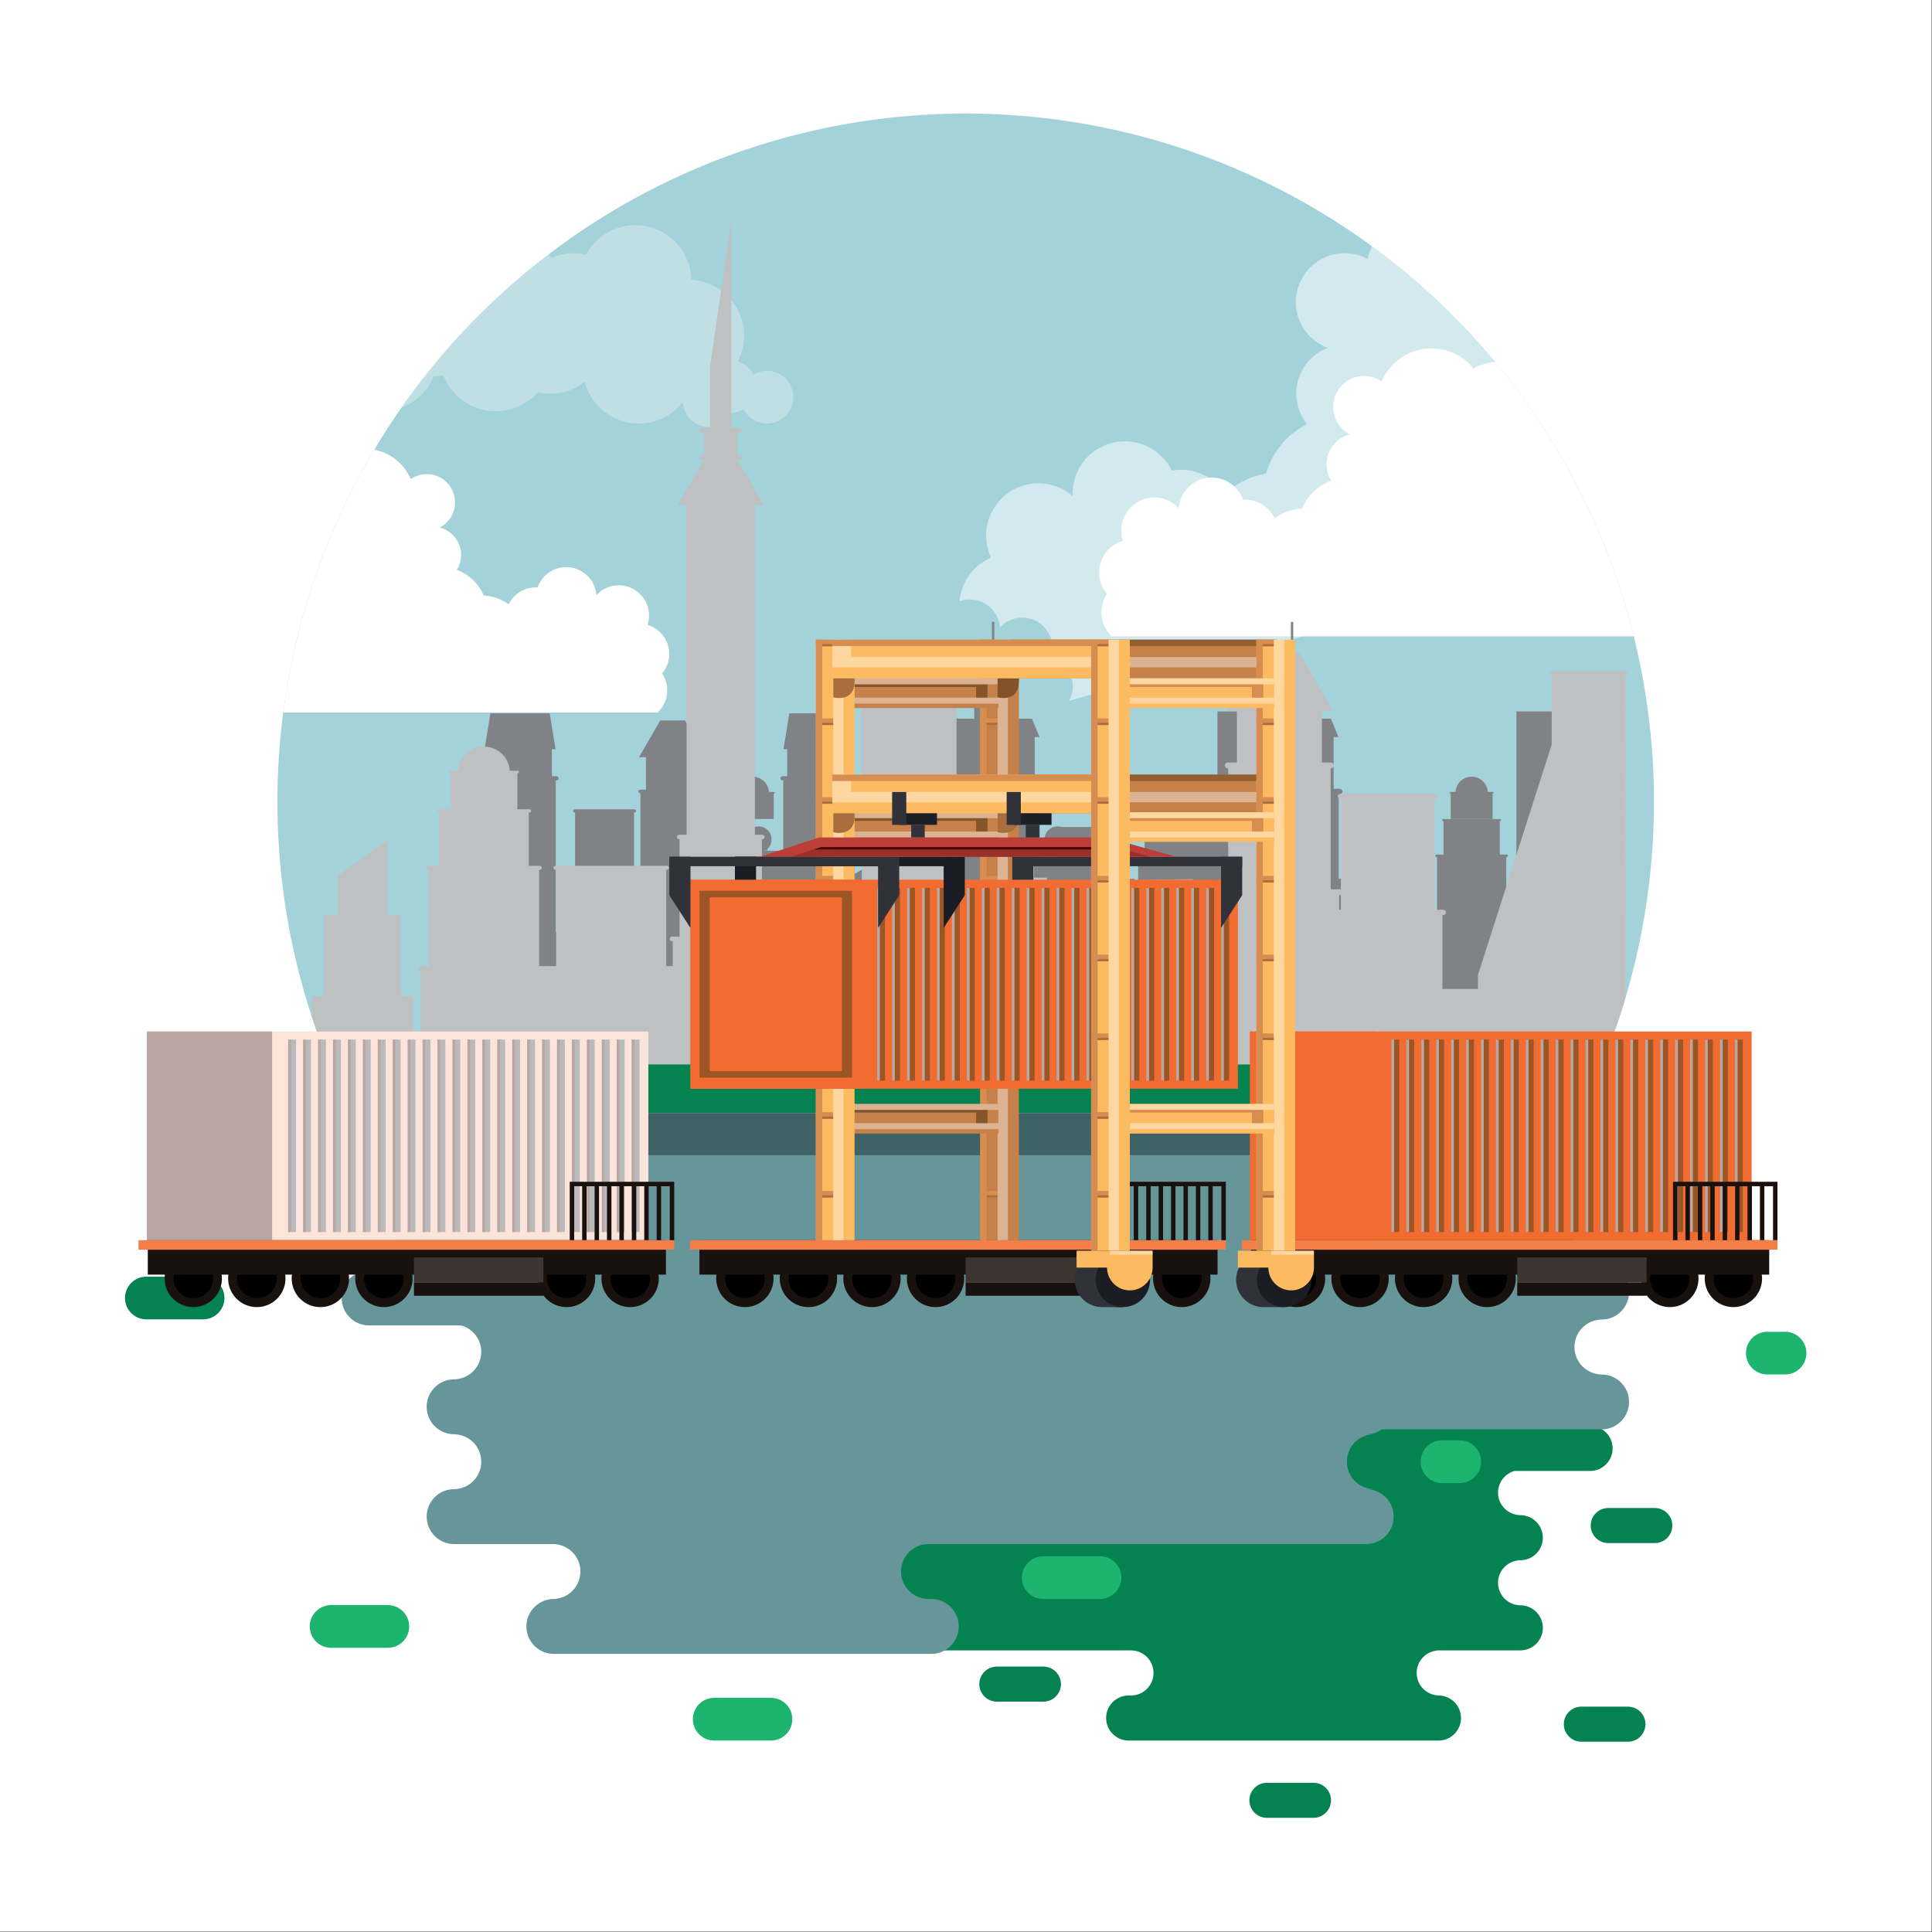 <?xml version="1.0" encoding="utf-8"?>
<!-- Generator: Adobe Illustrator 27.5.0, SVG Export Plug-In . SVG Version: 6.00 Build 0)  -->
<svg version="1.1" id="Capa_1" xmlns="http://www.w3.org/2000/svg" xmlns:xlink="http://www.w3.org/1999/xlink" x="0px" y="0px"
	 viewBox="0 0 2122 2122" style="enable-background:new 0 0 2122 2122;" xml:space="preserve">
<rect x="0" y="0" width="2122" height="2122" fill="#808080" stroke="none"/>
<rect x="0.008" style="fill:#FFFFFF;" width="2121.313" height="2121.328"/>
<g>
	<g>
		<g>
			<defs>
				<circle id="SVGID_1_" cx="1060.658" cy="880.695" r="755.968"/>
			</defs>
			<clipPath id="SVGID_00000127036533856449200870000011749567548417810816_">
				<use xlink:href="#SVGID_1_"  style="overflow:visible;"/>
			</clipPath>
			
				<rect x="-67.176" y="124.727" style="clip-path:url(#SVGID_00000127036533856449200870000011749567548417810816_);fill:#A4D2DA;" width="2255.684" height="1148.418"/>
			<g style="clip-path:url(#SVGID_00000127036533856449200870000011749567548417810816_);">
				<path style="opacity:0.5;fill:#FFFFFF;" d="M1098.246,689.238c6.09-6.652,14.809-10.848,24.543-10.848
					c18.379,0,33.297,14.906,33.297,33.293c0,3.586-0.586,7.035-1.637,10.273c13.77,4.082,23.836,16.809,23.836,31.91
					c0,5.777-1.504,11.106-4.105,15.844l256.418-70.777l-98.836-15.867c0.129,0-35.777,0.203-35.621,0
					c-6.168-6.047-45.77,0-28.172,22.027c4.277,5.356,2.074-13.199,5.621-18.488c-4.879-5.801-7.832-13.266-7.832-21.434
					c0-15.098,10.055-27.824,23.832-31.906c-1.043-3.238-1.637-6.676-1.637-10.262c0-18.391,14.91-33.301,33.297-33.301
					c9.723,0,18.453,4.199,24.547,10.852c1.266-17.23,15.617-30.828,33.188-30.828c14.52,0,26.844,9.32,31.387,22.297
					c0.633-0.035,1.254-0.098,1.891-0.098c13.164,0,24.496,7.645,29.914,18.711c7.754-5.66,17.148-9.168,27.371-9.695
					c5.504-13.016,16.262-23.223,29.602-28.09c-2.992-4.777-4.754-10.398-4.754-16.445c0-14.543,10.016-26.723,23.52-30.109
					c-10.004-5.164-16.848-15.574-16.848-27.609c0-17.16,13.918-31.074,31.074-31.074c6.531,0,12.59,2.027,17.598,5.469
					c8.246-19.52,27.586-33.219,50.105-33.219c17.102,0,32.34,7.902,42.309,20.242c7.844-4.391,16.879-6.922,26.516-6.922
					c28.18,0,51.34,21.438,54.109,48.875c9.742,0.215,18.57,4,25.277,10.113c3.098-18.352,19.027-32.348,38.262-32.348
					c16.109,0,29.926,9.793,35.801,23.754c3.441-0.996,7.055-1.559,10.828-1.559c9.832,0,18.797,3.695,25.656,9.734
					c0.34-5.387,1.754-10.461,4.063-15.023c-6.715-6.988-10.855-16.449-10.855-26.895c0-21.457,17.859-38.852,39.309-38.852
					c2.27,0,4.188,0.215,7.094,0.59V249.766c-28.922,8.301-46.199,32.711-47.551,60.824c-12.766-9.105-28.941-13.797-45.684-12.152
					c-10.375-46.531-54.652-78.551-103.004-72.762c-16.527,1.977-31.57,8.164-44.133,17.316
					c-19.621-19.125-47.422-29.555-76.762-26.047c-38.656,4.629-69.027,32.098-79.184,67.285c-9.285-4.883-20.102-7.113-31.316-5.77
					c-29.457,3.523-50.465,30.254-46.945,59.703c2.465,20.637,16.348,37.098,34.57,43.906c-22.48,8.586-37.152,31.531-34.152,56.492
					c1.238,10.383,5.398,19.664,11.496,27.242c-21.875,11.086-38.254,30.809-45.016,54.27c-17.414,3-32.84,10.945-44.98,22.262
					c-11.555-17.883-32.574-28.672-55.152-25.973c-1.09,0.137-2.16,0.367-3.234,0.555c-10.473-21.328-33.539-34.789-58.453-31.809
					c-30.129,3.605-51.957,29.879-50.594,59.707c-11.809-10.164-27.645-15.574-44.344-13.578
					c-31.555,3.777-54.07,32.414-50.301,63.969c0.742,6.156,2.445,11.941,4.91,17.281c-19.281,8.313-32.68,26.719-34.484,47.875
					c3.48-1.254,7.242-1.953,11.168-1.953C1082.625,658.41,1096.977,672.008,1098.246,689.238z"/>
				<path style="fill:#FFFFFF;" d="M1847.52,415.387c0,11.41,4.512,21.754,11.852,29.387c-2.516,4.988-4.074,10.527-4.445,16.41
					c-7.484-6.598-17.273-10.633-28.023-10.633c-4.102,0-8.066,0.613-11.82,1.703c-6.43-15.246-21.535-25.957-39.113-25.957
					c-21.027,0-38.422,15.289-41.813,35.344c-7.316-6.676-16.973-10.816-27.613-11.047c-3.02-29.984-28.336-53.402-59.109-53.402
					c-10.531,0-20.402,2.766-28.977,7.563c-10.895-13.477-27.539-22.109-46.227-22.109c-24.605,0-45.73,14.969-54.742,36.289
					c-5.457-3.762-12.086-5.977-19.215-5.977c-18.758,0-33.961,15.203-33.961,33.957c0,13.145,7.484,24.52,18.398,30.16
					c-14.742,3.699-25.676,17.004-25.676,32.898c0,6.605,1.918,12.754,5.184,17.969c-14.566,5.309-26.34,16.461-32.34,30.684
					c-11.16,0.574-21.438,4.406-29.906,10.598c-5.926-12.098-18.301-20.445-32.684-20.445c-0.699,0-1.383,0.063-2.063,0.102
					c-4.98-14.176-18.438-24.356-34.301-24.356c-19.195,0-34.863,14.856-36.25,33.68c-6.652-7.266-16.184-11.855-26.813-11.855
					c-20.094,0-36.387,16.289-36.387,36.383c0,3.918,0.633,7.68,1.793,11.215c-15.063,4.461-26.047,18.375-26.047,34.867
					c0,8.93,3.234,17.098,8.566,23.43c-3.867,5.781-6.141,12.738-6.141,20.227c0,10.18,4.184,19.262,10.926,25.863
					c-0.148,0.227-0.254,0.602-0.391,0.602h254.547h423.48V373.586c-3.168-0.406-5.273-0.645-7.738-0.645
					C1867.027,372.941,1847.52,391.945,1847.52,415.387z"/>
				<path style="fill:#FFFFFF;" d="M735.09,718.313c0-15.102-10.055-27.836-23.824-31.914c1.055-3.234,1.629-6.684,1.629-10.269
					c0-18.387-14.91-33.297-33.297-33.297c-9.734,0-18.445,4.199-24.555,10.852c-1.266-17.234-15.602-30.828-33.16-30.828
					c-3.938,0-7.699,0.695-11.176,1.949c-9.453,3.371-16.906,10.875-20.238,20.344c-0.625-0.035-1.25-0.094-1.891-0.094
					c-13.156,0-24.488,7.641-29.906,18.707c-7.754-5.66-17.16-9.168-27.371-9.695c-5.504-13.016-16.273-23.223-29.613-28.086
					c3.004-4.774,4.758-10.402,4.758-16.441c0-14.551-10.008-26.731-23.504-30.117c9.988-5.164,16.836-15.574,16.836-27.605
					c0-17.164-13.902-31.078-31.074-31.078c-6.535,0-12.586,2.027-17.598,5.469c-8.25-19.519-27.586-33.215-50.113-33.215
					c-17.102,0-32.32,7.902-42.289,20.242c-7.863-4.395-16.887-6.926-26.512-6.926c-28.191,0-51.355,21.438-54.121,48.879
					c-9.734,0.211-19.266,4-25.976,10.109c-2.535-15.055-11.625-27.16-28.961-31.035v248.269h500.109
					c-0.129,0-0.234-0.367-0.371-0.57c6.16-6.043,9.996-14.418,9.996-23.734c0-6.848-2.074-13.195-5.621-18.492
					c1.434-1.695,2.672-3.543,3.75-5.492C733.598,729.504,735.09,724.09,735.09,718.313z"/>
				<path style="opacity:0.3;fill:#FFFFFF;" d="M223.133,475.758c8.672,4.289,18.574,6.75,28.668,6.75
					c34.074,0,62.031-27.621,62.031-61.691c0-0.715,0.098-1.41,0.066-2.129c1.309,0.09,2.711,0.207,4.047,0.207
					c15.746,0,30.117-5.945,41.012-15.652c6.07,27.684,30.734,48.426,60.238,48.426c25.938,0,48.098-16.02,57.227-38.691
					c0.848,0.039,1.688,0.129,2.563,0.129c2.758,0,5.488-0.246,8.168-0.594c9,22.906,31.266,39.156,57.383,39.156
					c18.375,0,34.824-8.082,46.137-20.84c4.375,0.992,8.926,1.559,13.621,1.559c14.246,0,27.344-4.879,37.789-12.996
					c7.027,26.336,30.977,45.766,59.539,45.766c19.574,0,36.988-9.137,48.281-23.344c0.895,15.172,13.438,27.203,28.844,27.203
					c11.125,0,20.793-6.309,25.617-15.539c4.492-0.391,8.672-1.809,12.344-4.008c4.793,9.313,14.5,15.688,25.707,15.688
					c15.961,0,28.91-12.941,28.91-28.918c0-15.965-12.949-28.918-28.91-28.918c-5.43,0-10.504,1.527-14.844,4.133
					c-3.527-6.844-9.695-12.113-17.176-14.418c4.383-8.477,6.899-18.07,6.899-28.266c0-32.801-25.609-59.543-57.922-61.496
					c-0.926-33.262-28.109-59.957-61.59-59.957c-23.445,0-43.832,13.059-54.266,32.305c-4.258-0.938-8.691-1.465-13.223-1.465
					c-8.664,0-16.899,1.809-24.379,5.035c-11.012-16.938-30.051-28.16-51.742-28.16c-5.777,0-11.352,0.852-16.664,2.332
					c-8.508-16.293-24.059-28.316-42.629-31.988c-8.324-24.234-31.25-41.676-58.301-41.676c-12.688,0-24.449,3.828-34.262,10.387
					c-2.988-0.445-6.031-0.75-9.137-0.75c-24.957,0-46.383,14.836-56.117,36.129c-10.574-11.867-25.648-19.594-42.574-20.535
					c-10.328-19.578-31.57-32.945-55.25-32.945c-5.34,0-10.328,0.746-16.105,2.023V475.758z"/>
			</g>
			<g style="clip-path:url(#SVGID_00000127036533856449200870000011749567548417810816_);">
				<g>
					<path style="fill:#808285;" d="M850.09,871.508h-0.273v28.035h-2.871h-3.91h-1.703h-8.527h-1.695h-8.574h-1.715h-8.516h-1.707
						h-6.781v-28.035h-0.281c-0.461,0-0.848-0.379-0.848-0.856c0-0.469,0.387-0.844,0.848-0.844h5.531
						c0.578-9.313,8.293-16.695,17.754-16.695c9.453,0,17.16,7.383,17.746,16.695h5.523c0.477,0,0.859,0.375,0.859,0.844
						C850.949,871.129,850.566,871.508,850.09,871.508z"/>
				</g>
				<g>
					<path style="fill:#808285;" d="M1639.68,871.508h-0.285v28.035h-2.891h-3.891h-1.695h-8.535h-1.695h-8.594h-1.688h-8.523
						h-1.707h-6.793v-28.035h-0.273c-0.477,0-0.848-0.379-0.848-0.856c0-0.469,0.371-0.844,0.848-0.844h5.535
						c0.578-9.313,8.285-16.695,17.746-16.695c9.453,0,17.168,7.383,17.742,16.695h5.547c0.465,0,0.836,0.375,0.836,0.844
						C1640.516,871.129,1640.145,871.508,1639.68,871.508z"/>
					<path style="fill:#808285;" d="M826.82,935.363c0,0.523,0.422,0.938,0.938,0.938h0.313v181.109h896.273V781.434h-58.832
						v279.434h-5.43v-49.746h0.535c0.879,0,1.609-0.719,1.609-1.605c0-0.891-0.73-1.617-1.609-1.617h-6.227v-66.473h0.461
						c0.77,0,1.41-0.625,1.41-1.402c0-0.777-0.641-1.402-1.41-1.402h-7.574v-36.738h0.371c0.633,0,1.141-0.52,1.141-1.141
						c0-0.633-0.508-1.144-1.141-1.144h-62.52c-0.633,0-1.137,0.512-1.137,1.144c0,0.621,0.504,1.141,1.137,1.141h0.371v36.738
						h-7.57c-0.77,0-1.402,0.625-1.402,1.402c0,0.777,0.633,1.402,1.402,1.402h0.469v66.473h-3.832v-42.621h-23.035
						c-0.23-0.762-0.934-1.336-1.773-1.336h-4.063v-23.879h3.285l-5.184-31.715h-52.465l-5.184,31.715h3.293v23.879h-4.063
						c-0.848,0-1.527,0.574-1.781,1.336h-13.215v-92.801h1.004c1.695,0,3.078-1.379,3.078-3.078c0-1.699-1.383-3.074-3.078-3.074
						h-6.605v-56.777h5.34l-8.41-20.227h-21.777v-26h2.902c1.617,0,2.945-1.328,2.945-2.953c0-1.629-1.328-2.949-2.945-2.949
						h-10.289v-19.016h1.863c1.059,0,1.906-0.848,1.906-1.898c0-1.055-0.848-1.902-1.906-1.902h-13.977v-51.535h-2.609v51.535
						h-13.984c-1.051,0-1.898,0.848-1.898,1.902c0,1.051,0.848,1.898,1.898,1.898h1.871v19.016h-10.277
						c-1.641,0-2.945,1.32-2.945,2.949c0,1.625,1.305,2.953,2.945,2.953h2.891v26h-21.766l-8.43,20.227h5.348v56.777h-6.605
						c-1.695,0-3.07,1.375-3.07,3.074c0,1.699,1.375,3.078,3.07,3.078h0.996v112h-12.348V884.18h0.391
						c0.672,0,1.207-0.539,1.207-1.211c0-0.664-0.535-1.211-1.207-1.211h-66.211c-0.664,0-1.199,0.547-1.199,1.211
						c0,0.672,0.535,1.211,1.199,1.211h0.398v62.473l-24.086,13.715v-48.039h-3.488v50.023l-37.762,21.508v12.371h-15.23V965h-2.316
						v31.231h-14.832v-47.289l-21.398-0.356v-15.914c2.934-2.625,4.785-6.422,4.785-10.668c0-7.914-6.402-14.324-14.313-14.324
						c-7.922,0-14.336,6.41-14.336,14.324c0,4.246,1.852,8.043,4.785,10.668v15.602l-24.953-0.41v48.367h-18.543v-37.356h0.652
						c1.102,0,2.004-0.902,2.004-2.008c0-1.105-0.902-2.008-2.004-2.008h-6.531v-83.559h0.273c1.113,0,2-0.895,2-2.004
						c0-1.109-0.887-2.008-2-2.008h-6.324v-35.606h7.609l-23.297-40.352h-27.305l-23.285,40.352h7.609v35.606h-6.316
						c-1.109,0-2.004,0.898-2.004,2.008c0,1.109,0.895,2.004,2.004,2.004h0.266v83.559h-6.531c-0.184,0-0.348,0.059-0.516,0.102
						v-62.394h0.227c1.023,0,1.84-0.82,1.84-1.836c0-1.016-0.816-1.832-1.84-1.832h-65.219c-1.016,0-1.832,0.816-1.832,1.832
						c0,1.016,0.816,1.836,1.832,1.836h0.242v76.441h-5.98c-1.004,0-1.832,0.828-1.832,1.832c0,1.023,0.828,1.844,1.832,1.844h0.602
						v51.02h-15.852v-166.48h0.758c1.297,0,2.359-1.051,2.359-2.348c0-1.301-1.063-2.359-2.359-2.359h-5.035v-29.645h4.07
						l-6.441-39.375h-65.117l-6.441,39.375h4.082v29.645h-5.047c-1.297,0-2.359,1.059-2.359,2.359c0,1.297,1.063,2.348,2.359,2.348
						h0.758v77.203h-32.563C827.242,934.426,826.82,934.844,826.82,935.363z M1153.027,933.578c2.367,1.727,5.27,2.758,8.43,2.758
						c3.145,0,6.051-1.031,8.418-2.758v14.988l-16.848-0.273V933.578z M1024.715,958.766c0.168,0.051,0.332,0.109,0.516,0.109h0.656
						v10.133h-1.172V958.766z"/>
				</g>
				<g>
					<path style="fill:#808285;" d="M1311.359,871.508h-0.281v28.035h-2.887h-3.906h-1.695h-8.527h-1.703h-8.586h-1.688h-8.523
						h-1.695h-6.801v-28.035h-0.273c-0.477,0-0.848-0.379-0.848-0.856c0-0.469,0.371-0.844,0.848-0.844h5.523
						c0.574-9.313,8.281-16.695,17.746-16.695c9.461,0,17.188,7.383,17.742,16.695h5.555c0.457,0,0.84,0.375,0.84,0.844
						C1312.199,871.129,1311.816,871.508,1311.359,871.508z"/>
					<path style="fill:#808285;" d="M498.492,935.363c0,0.523,0.43,0.938,0.945,0.938h0.313v181.109h896.285V781.434h-58.855
						v279.434h-5.406v-49.746h0.527c0.875,0,1.598-0.719,1.598-1.605c0-0.891-0.723-1.617-1.598-1.617h-6.227v-66.473h0.445
						c0.789,0,1.414-0.625,1.414-1.402c0-0.777-0.625-1.402-1.414-1.402h-7.57v-36.738h0.371c0.633,0,1.141-0.52,1.141-1.141
						c0-0.633-0.508-1.144-1.141-1.144h-62.508c-0.625,0-1.141,0.512-1.141,1.144c0,0.621,0.516,1.141,1.141,1.141h0.379v36.738
						h-7.57c-0.789,0-1.402,0.625-1.402,1.402c0,0.777,0.613,1.402,1.402,1.402h0.449v66.473h-3.832v-42.621h-23.023
						c-0.246-0.762-0.938-1.336-1.773-1.336h-4.074v-23.879h3.293l-5.184-31.715h-52.461l-5.184,31.715h3.293v23.879h-4.074
						c-0.848,0-1.531,0.574-1.781,1.336h-13.215v-92.801h1.004c1.703,0,3.078-1.379,3.078-3.078c0-1.699-1.375-3.074-3.078-3.074
						h-6.586v-56.777h5.328l-8.41-20.227h-21.777v-26h2.895c1.629,0,2.941-1.328,2.941-2.953c0-1.629-1.313-2.949-2.941-2.949
						h-10.289v-19.016h1.871c1.051,0,1.898-0.848,1.898-1.898c0-1.055-0.848-1.902-1.898-1.902h-13.984v-51.535h-2.609v51.535
						h-13.973c-1.043,0-1.891,0.848-1.891,1.902c0,1.051,0.848,1.898,1.891,1.898h1.879v19.016h-10.301
						c-1.617,0-2.941,1.32-2.941,2.949c0,1.625,1.324,2.953,2.941,2.953h2.914v26h-21.789l-8.418,20.227h5.34v56.777h-6.598
						c-1.703,0-3.078,1.375-3.078,3.074c0,1.699,1.375,3.078,3.078,3.078h0.984v112h-12.344V884.18h0.398
						c0.664,0,1.207-0.539,1.207-1.211c0-0.664-0.543-1.211-1.207-1.211h-66.211c-0.664,0-1.207,0.547-1.207,1.211
						c0,0.672,0.543,1.211,1.207,1.211h0.391v62.473l-24.09,13.715v-48.039h-3.477v50.023l-37.758,21.508v12.371h-15.23V965h-2.328
						v31.231h-14.824v-47.289l-21.387-0.356v-15.914c2.934-2.625,4.785-6.422,4.785-10.668c0-7.914-6.422-14.324-14.336-14.324
						c-7.91,0-14.332,6.41-14.332,14.324c0,4.246,1.851,8.043,4.785,10.668v15.602l-24.945-0.41v48.367H780.09v-37.356h0.641
						c1.121,0,2.02-0.902,2.02-2.008c0-1.105-0.898-2.008-2.02-2.008h-6.516v-83.559h0.27c1.102,0,2-0.895,2-2.004
						c0-1.109-0.898-2.008-2-2.008h-6.324v-35.606h7.602l-23.289-40.352h-27.301l-23.301,40.352h7.613v35.606h-6.305
						c-1.113,0-2.02,0.898-2.02,2.008c0,1.109,0.906,2.004,2.02,2.004h0.254v83.559h-6.531c-0.183,0-0.352,0.059-0.516,0.102
						v-62.394h0.242c1.016,0,1.832-0.82,1.832-1.836c0-1.016-0.816-1.832-1.832-1.832h-65.234c-1.016,0-1.832,0.816-1.832,1.832
						c0,1.016,0.816,1.836,1.832,1.836h0.242v76.441h-5.973c-1.004,0-1.844,0.828-1.844,1.832c0,1.023,0.84,1.844,1.844,1.844h0.594
						v51.02h-15.852v-166.48h0.769c1.293,0,2.348-1.051,2.348-2.348c0-1.301-1.055-2.359-2.348-2.359h-5.051v-29.645h4.086
						l-6.441-39.375h-65.121l-6.449,39.375h4.102v29.645h-5.066c-1.297,0-2.348,1.059-2.348,2.359c0,1.297,1.051,2.348,2.348,2.348
						h0.77v77.203h-32.566C498.922,934.426,498.492,934.844,498.492,935.363z M824.707,933.578c2.367,1.727,5.262,2.758,8.418,2.758
						c3.168,0,6.063-1.031,8.422-2.758v14.988l-16.84-0.273V933.578z M696.387,958.766c0.164,0.051,0.332,0.109,0.516,0.109h0.652
						v10.133h-1.168V958.766z"/>
				</g>
				<path style="fill:#BEC0C2;" d="M1785.957,737.164h-82.121c-0.832,0-1.504,0.676-1.504,1.504c0,0.828,0.672,1.496,1.504,1.496
					h0.484v77.488l-81.031,253.242v15.336h-39.027v-81.129h0.945c1.621,0,2.926-1.316,2.926-2.926c0-1.617-1.305-2.922-2.926-2.922
					h-9.5V877.676h0.383c1.617,0,2.922-1.305,2.922-2.914c0-1.617-1.305-2.918-2.922-2.918h-103.758
					c-1.598,0-2.914,1.301-2.914,2.918c0,1.609,1.316,2.914,2.914,2.914h0.398v99.234c-0.262-0.067-0.535-0.16-0.828-0.16h-10.375
					V843.856h0.41c1.781,0,3.195-1.43,3.195-3.188c0-1.77-1.414-3.195-3.195-3.195h-10.039v-56.629H1464l-37.055-64.164h-43.422
					l-37.047,64.164h12.094v56.629h-10.035c-1.758,0-3.188,1.426-3.188,3.195c0,1.758,1.43,3.188,3.188,3.188h0.426V976.75h-10.387
					c-1.762,0-3.188,1.426-3.188,3.191c0,1.762,1.426,3.195,3.188,3.195h1.035v59.41h-29.508v-76.918l-104.047,1.707v75.211h-51.5
					v-19.672l-4.715-2.691v-56.227h-14.059V937.59h-2.281v26.367h-30.734V937.59h-2.262v26.367h-16.008v19.02l-33.84-19.277V718.598
					h0.613c1.063,0,1.918-0.863,1.918-1.918c0-1.063-0.855-1.914-1.918-1.914H945.973c-1.063,0-1.918,0.852-1.918,1.914
					c0,1.055,0.855,1.918,1.918,1.918h0.633v387.746h-5.574v-79.148h0.547c0.926,0,1.676-0.746,1.676-1.664
					c0-0.926-0.75-1.672-1.676-1.672h-33.977v-13.926c4.656-4.172,7.59-10.211,7.59-16.953c0-12.59-10.184-22.793-22.773-22.793
					c-12.59,0-22.801,10.203-22.801,22.793c0,6.742,2.953,12.781,7.609,16.953v13.926h-27.223c-0.938,0-1.676,0.746-1.676,1.672
					c0,0.918,0.738,1.664,1.676,1.664h0.547v79.148h-6.227v-72.516h0.836c1.422,0,2.563-1.152,2.563-2.57s-1.141-2.563-2.563-2.563
					h-8.34V921.918h0.34c1.414,0,2.574-1.145,2.574-2.566c0-1.414-1.16-2.563-2.574-2.563h-8.066V554.844h9.723l-28.754-49.805
					h2.144c1.41,0,2.563-1.148,2.563-2.563c0-1.418-1.152-2.566-2.563-2.566h-2.516v-24.836h2.516c1.41,0,2.563-1.145,2.563-2.57
					c0-1.41-1.152-2.563-2.563-2.563h-8.945V242.613l-23.328,159.531v67.797h-8.945c-1.414,0-2.555,1.152-2.555,2.563
					c0,1.426,1.141,2.57,2.555,2.57h2.512v24.836h-2.512c-1.414,0-2.555,1.148-2.555,2.566c0,1.414,1.141,2.563,2.555,2.563h2.152
					l-28.766,49.805h9.734v361.945h-8.066c-1.414,0-2.563,1.148-2.563,2.563c0,1.422,1.148,2.566,2.563,2.566h0.34v106.777h-8.359
					c-1.402,0-2.555,1.145-2.555,2.563s1.152,2.57,2.555,2.57h0.84v27.277h-7.125V955.387h0.731c1.226,0,2.23-1.004,2.23-2.238
					c0-1.227-1.004-2.23-2.23-2.23H610.141c-1.238,0-2.23,1.004-2.23,2.23c0,1.234,0.992,2.238,2.23,2.238h0.711v105.719h-18.719
					V955.387h0.73c1.238,0,2.234-1.004,2.234-2.238c0-1.227-0.996-2.23-2.234-2.23h-12.051v-58.43h0.594
					c1.004,0,1.813-0.82,1.813-1.813c0-1.004-0.809-1.816-1.813-1.816h-13.117v-39.547h0.43c0.75,0,1.344-0.609,1.344-1.356
					c0-0.75-0.594-1.351-1.344-1.351h-8.809c-0.906-14.805-13.176-26.551-28.211-26.551c-15.035,0-27.312,11.746-28.226,26.551
					h-8.801c-0.738,0-1.352,0.601-1.352,1.351c0,0.746,0.613,1.356,1.352,1.356h0.449v39.547h-13.137
					c-0.992,0-1.813,0.813-1.813,1.816c0,0.992,0.82,1.813,1.813,1.813h0.586v58.43h-12.035c-1.227,0-2.238,1.004-2.238,2.23
					c0,1.234,1.012,2.238,2.238,2.238h0.715v105.719h-9.871c-1.426,0-2.574,1.156-2.574,2.563c0,1.418,1.148,2.566,2.574,2.566
					h0.816v79.113h-8.605v-51.277h-13.68v-88.883h-14.82v-82.051l-54.254,38.68v43.371h-14.813v88.883h-13.672v51.277h-8.477
					v122.824h1451.594V740.164h0.488c0.84,0,1.512-0.668,1.512-1.496C1787.469,737.84,1786.797,737.164,1785.957,737.164z
					 M905.809,1023.859h-26.789v-12.477c3.762,2.742,8.383,4.387,13.399,4.387c5.012,0,9.637-1.644,13.391-4.387V1023.859z
					 M1472.73,999.254h-1.859v-16.117h1.031c0.293,0,0.566-0.098,0.828-0.164V999.254z"/>
			</g>
			
				<rect x="-67.176" y="1269.902" style="clip-path:url(#SVGID_00000127036533856449200870000011749567548417810816_);fill:#D7BD9A;" width="2255.684" height="388.102"/>
		</g>
	</g>
	<g>
		<g>
			<g>
				<path style="fill:#048350;" d="M1766.383,1656.316h51.164c10.633,0,19.254,8.613,19.254,19.246
					c0,10.629-8.621,19.254-19.254,19.254h-51.164c-10.621,0-19.234-8.625-19.234-19.254
					C1747.148,1664.93,1755.762,1656.316,1766.383,1656.316z"/>
				<path style="fill:#048350;" d="M1094.875,1830.488h51.156c10.641,0,19.254,8.613,19.254,19.25
					c0,10.629-8.613,19.25-19.254,19.25h-51.156c-10.633,0-19.254-8.621-19.254-19.25
					C1075.621,1839.102,1084.242,1830.488,1094.875,1830.488z"/>
				<path style="fill:#048350;" d="M1391.484,1958.102h51.168c10.629,0,19.246,8.621,19.246,19.246
					c0,10.637-8.617,19.254-19.246,19.254h-51.168c-10.629,0-19.242-8.617-19.242-19.254
					C1372.242,1966.723,1380.855,1958.102,1391.484,1958.102z"/>
				<path style="fill:#048350;" d="M1736.855,1874.488h51.168c10.641,0,19.266,8.625,19.266,19.254
					c0,10.625-8.625,19.25-19.266,19.25h-51.168c-10.621,0-19.242-8.625-19.242-19.25
					C1717.613,1883.113,1726.234,1874.488,1736.855,1874.488z"/>
				<path style="fill:#1DB470;" d="M770.559,1725.973h15.961c10.633,0,19.246,8.617,19.246,19.25
					c0,10.629-8.613,19.246-19.246,19.246h-15.961c-10.641,0-19.254-8.617-19.254-19.246
					C751.305,1734.59,759.918,1725.973,770.559,1725.973z"/>
				<path style="fill:#048350;" d="M1746.465,1566.121h-2.594c0.578,0,1.133-0.047,1.707-0.09c-4.18-0.285-8.02-1.684-11.363-3.785
					h-640.121v-100.07H697.457v247.145h136.117c3.996,2.754,8.82,4.371,14.031,4.371h-7.316c13.672,0,24.758,11.078,24.758,24.75
					s-11.086,24.75-24.758,24.75h7.316c-13.672,0-24.75,11.09-24.75,24.758c0,13.664,11.078,24.75,24.75,24.75h394.59
					c13.672,0,24.762,11.082,24.762,24.758c0,13.664-11.09,24.754-24.762,24.754h-2.535c-13.668,0-24.758,11.082-24.758,24.75
					c0,13.672,11.09,24.754,24.758,24.754h340.258c13.672,0,24.758-11.082,24.758-24.754c0-13.668-11.086-24.75-24.758-24.75h-2.594
					c0.578,0,1.141-0.051,1.715-0.09c-12.879-0.879-23.043-11.574-23.043-24.664c0-13.098,10.164-23.781,23.043-24.668
					c-0.574-0.039-1.137-0.09-1.715-0.09h92.504c13.668,0,24.75-11.086,24.75-24.75c0-13.668-11.082-24.758-24.75-24.758h-3.129
					c0.574,0,1.129-0.043,1.707-0.09c-12.875-0.871-23.047-11.566-23.047-24.66c0-13.098,10.172-23.785,23.047-24.664
					c-0.578-0.039-1.133-0.086-1.707-0.086h3.129c13.668,0,24.75-11.086,24.75-24.758c0-13.664-11.082-24.754-24.75-24.754h-3.129
					c0.574,0,1.129-0.043,1.707-0.086c-12.875-0.879-23.047-11.566-23.047-24.664c0-11.352,7.648-20.891,18.086-23.805h83.02
					c13.672,0,24.75-11.078,24.75-24.75S1760.137,1566.121,1746.465,1566.121z"/>
			</g>
		</g>
		<path style="fill:#048350;" d="M1769.109,1195.902c0,14.781-11.977,26.758-26.746,26.758H291.176
			c-14.773,0-26.758-11.977-26.758-26.758l0,0c0-14.773,11.984-26.754,26.758-26.754h1451.188
			C1757.133,1169.148,1769.109,1181.129,1769.109,1195.902L1769.109,1195.902z"/>
		<path style="fill:#3F6266;" d="M1769.109,1249.414c0,14.785-11.977,26.758-26.746,26.758H291.176
			c-14.773,0-26.758-11.973-26.758-26.758l0,0c0-14.77,11.984-26.754,26.758-26.754h1451.188
			C1757.133,1222.66,1769.109,1234.645,1769.109,1249.414L1769.109,1249.414z"/>
		<g>
			<g>
				<path style="fill:#048350;" d="M223.074,1402.195H160.73c-12.957,0-23.453,10.504-23.453,23.449
					c0,12.953,10.496,23.457,23.453,23.457h62.344c12.949,0,23.445-10.504,23.445-23.457
					C246.52,1412.699,236.023,1402.195,223.074,1402.195z"/>
				<path style="fill:#1DB470;" d="M1208.16,1709.324h-62.324c-12.961,0-23.465,10.496-23.465,23.453
					c0,12.953,10.504,23.457,23.465,23.457h62.324c12.957,0,23.461-10.504,23.461-23.457
					C1231.621,1719.82,1221.117,1709.324,1208.16,1709.324z"/>
				<path style="fill:#1DB470;" d="M846.789,1864.801h-62.336c-12.957,0-23.453,10.508-23.453,23.457
					c0,12.957,10.496,23.457,23.453,23.457h62.336c12.949,0,23.453-10.5,23.453-23.457
					C870.242,1875.309,859.738,1864.801,846.789,1864.801z"/>
				<path style="fill:#1DB470;" d="M425.988,1762.938h-62.344c-12.961,0-23.457,10.504-23.457,23.449
					c0,12.953,10.496,23.457,23.457,23.457h62.344c12.949,0,23.441-10.504,23.441-23.457
					C449.43,1773.441,438.938,1762.938,425.988,1762.938z"/>
				<path style="fill:#1DB470;" d="M1603.293,1581.988h-19.438c-12.949,0-23.457,10.496-23.457,23.453
					c0,12.945,10.508,23.449,23.457,23.449h19.438c12.969,0,23.457-10.504,23.457-23.449
					C1626.75,1592.484,1616.262,1581.988,1603.293,1581.988z"/>
				<path style="fill:#1DB470;" d="M1960.582,1462.738h-19.43c-12.949,0-23.465,10.5-23.465,23.457s10.516,23.453,23.465,23.453
					h19.43c12.969,0,23.465-10.496,23.465-23.453S1973.551,1462.738,1960.582,1462.738z"/>
				<path style="fill:#1DB470;" d="M1857.246,1276.172h-19.449c-12.941,0-23.445,10.504-23.445,23.457
					c0,12.957,10.504,23.453,23.445,23.453h19.449c12.961,0,23.453-10.496,23.453-23.453
					C1880.699,1286.676,1870.207,1276.172,1857.246,1276.172z"/>
				<g>
					<path style="fill:#66959A;" d="M1789.25,1298.535c0-14.906-10.844-27.262-25.07-29.692H313.559
						c-4.512,3.363-9.988,5.496-15.941,5.91c0.691,0.047,1.375,0.105,2.074,0.105h-3.809c-16.664,0-30.156,13.504-30.156,30.168
						c0,16.641,13.492,30.141,30.156,30.141h112.699c-0.699,0-1.383,0.07-2.082,0.117c15.688,1.074,28.082,14.098,28.082,30.047
						c0,15.957-12.395,28.984-28.082,30.055c0.699,0.051,1.383,0.098,2.082,0.098h-3.164c-16.652,0-30.148,13.512-30.148,30.168
						c0,16.652,13.496,30.152,30.148,30.152h101.164c12.695,3.547,22.02,15.168,22.02,29.004c0,15.953-12.395,28.98-28.07,30.051
						c0.691,0.051,1.371,0.105,2.074,0.105h-3.813c-16.66,0-30.164,13.508-30.164,30.156c0,16.656,13.504,30.164,30.164,30.164
						h3.813c-0.703,0-1.383,0.059-2.074,0.105c15.676,1.066,28.07,14.098,28.07,30.051s-12.395,28.98-28.07,30.051
						c0.691,0.047,1.371,0.109,2.074,0.109h-3.813c-16.66,0-30.164,13.504-30.164,30.16c0,16.648,13.504,30.148,30.164,30.148
						h112.703c-0.703,0-1.383,0.059-2.086,0.113c15.688,1.074,28.082,14.094,28.082,30.051c0,15.953-12.395,28.98-28.082,30.051
						c0.703,0.043,1.383,0.109,2.086,0.109h-3.168c-16.652,0-30.156,13.504-30.156,30.156c0,16.66,13.504,30.16,30.156,30.16
						h414.566c16.652,0,30.156-13.5,30.156-30.16c0-16.652-13.504-30.156-30.156-30.156h-3.09c-16.652,0-30.156-13.508-30.156-30.16
						c0-16.66,13.504-30.164,30.156-30.164h480.758c16.652,0,30.148-13.5,30.148-30.148c0-16.656-13.496-30.16-30.148-30.16h8.906
						c-16.652,0-30.16-13.508-30.16-30.16c0-16.656,13.508-30.156,30.16-30.156h-8.906c6.352,0,12.227-1.98,17.082-5.32h241.449
						c16.66,0,30.156-13.508,30.156-30.16c0-16.656-13.496-30.156-30.156-30.156h-3.813c0.695,0,1.387-0.059,2.078-0.102
						c-15.68-1.078-28.074-14.102-28.074-30.059c0-15.949,12.395-28.977,28.074-30.051c-0.691-0.047-1.383-0.105-2.078-0.105h3.813
						c16.66,0,30.156-13.508,30.156-30.16s-13.496-30.152-30.156-30.152h-3.813c0.695,0,1.387-0.063,2.078-0.117
						c-15.68-1.066-28.074-14.086-28.074-30.047c0-15.949,12.395-28.977,28.074-30.051c-0.691-0.047-1.383-0.105-2.078-0.105h3.813
						C1775.754,1328.699,1789.25,1315.199,1789.25,1298.535z"/>
				</g>
			</g>
		</g>
	</g>
</g>
<g>
	<g>
		<g>
			<g>
				<rect x="161.234" y="1132.949" style="fill:#FDE4DA;" width="550.875" height="229.188"/>
				<rect x="161.234" y="1132.949" style="fill:#B8A7A2;" width="137.656" height="229.188"/>
				<g>
					<g>
						<rect x="694.234" y="1141.832" style="fill:#BABABD;" width="8.188" height="211.418"/>
						<rect x="693.769" y="1141.832" style="fill:#B8A7A2;" width="2.977" height="211.418"/>
					</g>
					<g>
						<rect x="677.824" y="1141.832" style="fill:#BABABD;" width="8.203" height="211.418"/>
						<rect x="677.359" y="1141.832" style="fill:#B8A7A2;" width="2.984" height="211.418"/>
					</g>
					<g>
						<rect x="661.418" y="1141.832" style="fill:#BABABD;" width="8.207" height="211.418"/>
						<rect x="660.957" y="1141.832" style="fill:#B8A7A2;" width="2.977" height="211.418"/>
					</g>
					<g>
						<rect x="645.019" y="1141.832" style="fill:#BABABD;" width="8.188" height="211.418"/>
						<rect x="644.559" y="1141.832" style="fill:#B8A7A2;" width="2.977" height="211.418"/>
					</g>
					<g>
						<rect x="628.621" y="1141.832" style="fill:#BABABD;" width="8.184" height="211.418"/>
						<rect x="628.148" y="1141.832" style="fill:#B8A7A2;" width="2.98" height="211.418"/>
					</g>
					<g>
						<rect x="612.211" y="1141.832" style="fill:#BABABD;" width="8.207" height="211.418"/>
						<rect x="611.754" y="1141.832" style="fill:#B8A7A2;" width="2.977" height="211.418"/>
					</g>
					<g>
						<rect x="595.809" y="1141.832" style="fill:#BABABD;" width="8.203" height="211.418"/>
						<rect x="595.344" y="1141.832" style="fill:#B8A7A2;" width="2.977" height="211.418"/>
					</g>
					<g>
						<rect x="579.41" y="1141.832" style="fill:#BABABD;" width="8.191" height="211.418"/>
						<rect x="578.945" y="1141.832" style="fill:#B8A7A2;" width="2.973" height="211.418"/>
					</g>
					<g>
						<rect x="563.004" y="1141.832" style="fill:#BABABD;" width="8.199" height="211.418"/>
						<rect x="562.535" y="1141.832" style="fill:#B8A7A2;" width="2.984" height="211.418"/>
					</g>
					<g>
						<rect x="546.602" y="1141.832" style="fill:#BABABD;" width="8.199" height="211.418"/>
						<rect x="546.137" y="1141.832" style="fill:#B8A7A2;" width="2.98" height="211.418"/>
					</g>
					<g>
						<rect x="530.195" y="1141.832" style="fill:#BABABD;" width="8.199" height="211.418"/>
						<rect x="529.742" y="1141.832" style="fill:#B8A7A2;" width="2.969" height="211.418"/>
					</g>
					<g>
						<rect x="513.793" y="1141.832" style="fill:#BABABD;" width="8.203" height="211.418"/>
						<rect x="513.328" y="1141.832" style="fill:#B8A7A2;" width="2.977" height="211.418"/>
					</g>
					<g>
						<rect x="497.398" y="1141.832" style="fill:#BABABD;" width="8.188" height="211.418"/>
						<rect x="496.926" y="1141.832" style="fill:#B8A7A2;" width="2.984" height="211.418"/>
					</g>
					<g>
						<rect x="480.988" y="1141.832" style="fill:#BABABD;" width="8.188" height="211.418"/>
						<rect x="480.523" y="1141.832" style="fill:#B8A7A2;" width="2.984" height="211.418"/>
					</g>
					<g>
						<rect x="464.578" y="1141.832" style="fill:#BABABD;" width="8.203" height="211.418"/>
						<rect x="464.121" y="1141.832" style="fill:#B8A7A2;" width="2.98" height="211.418"/>
					</g>
					<g>
						<rect x="448.184" y="1141.832" style="fill:#BABABD;" width="8.199" height="211.418"/>
						<rect x="447.715" y="1141.832" style="fill:#B8A7A2;" width="2.977" height="211.418"/>
					</g>
					<g>
						<rect x="431.785" y="1141.832" style="fill:#BABABD;" width="8.188" height="211.418"/>
						<rect x="431.313" y="1141.832" style="fill:#B8A7A2;" width="2.981" height="211.418"/>
					</g>
					<g>
						<rect x="415.379" y="1141.832" style="fill:#BABABD;" width="8.195" height="211.418"/>
						<rect x="414.914" y="1141.832" style="fill:#B8A7A2;" width="2.98" height="211.418"/>
					</g>
					<g>
						<rect x="398.977" y="1141.832" style="fill:#BABABD;" width="8.195" height="211.418"/>
						<rect x="398.512" y="1141.832" style="fill:#B8A7A2;" width="2.984" height="211.418"/>
					</g>
					<g>
						<rect x="382.578" y="1141.832" style="fill:#BABABD;" width="8.188" height="211.418"/>
						<rect x="382.113" y="1141.832" style="fill:#B8A7A2;" width="2.969" height="211.418"/>
					</g>
					<g>
						<rect x="366.168" y="1141.832" style="fill:#BABABD;" width="8.199" height="211.418"/>
						<rect x="365.715" y="1141.832" style="fill:#B8A7A2;" width="2.965" height="211.418"/>
					</g>
					<g>
						<rect x="349.77" y="1141.832" style="fill:#BABABD;" width="8.191" height="211.418"/>
						<rect x="349.305" y="1141.832" style="fill:#B8A7A2;" width="2.977" height="211.418"/>
					</g>
					<g>
						<rect x="333.367" y="1141.832" style="fill:#BABABD;" width="8.195" height="211.418"/>
						<rect x="332.902" y="1141.832" style="fill:#B8A7A2;" width="2.969" height="211.418"/>
					</g>
					<g>
						<rect x="316.965" y="1141.832" style="fill:#BABABD;" width="8.195" height="211.418"/>
						<rect x="316.5" y="1141.832" style="fill:#B8A7A2;" width="2.973" height="211.418"/>
					</g>
				</g>
			</g>
		</g>
		<g>
			<g>
				<path style="fill:#19110E;" d="M313.531,1405.586c-0.797,17.383-15.527,30.828-32.902,30.039
					c-17.395-0.789-30.836-15.527-30.043-32.898c0.801-17.391,15.524-30.836,32.906-30.039
					C300.867,1373.469,314.324,1388.203,313.531,1405.586z"/>
				<path d="M303.766,1405.141c-0.539,11.992-10.707,21.273-22.699,20.723c-11.988-0.547-21.262-10.703-20.715-22.699
					c0.539-11.996,10.703-21.277,22.699-20.73C295.035,1382.984,304.32,1393.152,303.766,1405.141z"/>
			</g>
			<g>
				<path style="fill:#19110E;" d="M383.336,1405.586c-0.793,17.383-15.527,30.828-32.906,30.039s-30.824-15.527-30.035-32.898
					c0.789-17.391,15.527-30.836,32.895-30.039C370.68,1373.469,384.129,1388.203,383.336,1405.586z"/>
				<path d="M373.578,1405.141c-0.547,11.992-10.719,21.273-22.703,20.723c-11.988-0.547-21.262-10.703-20.719-22.699
					c0.543-11.996,10.699-21.277,22.699-20.73C364.844,1382.984,374.117,1393.152,373.578,1405.141z"/>
			</g>
			<g>
				<path style="fill:#19110E;" d="M243.723,1405.586c-0.789,17.383-15.52,30.828-32.902,30.039s-30.824-15.527-30.035-32.898
					c0.785-17.391,15.516-30.836,32.894-30.039C231.066,1373.469,244.516,1388.203,243.723,1405.586z"/>
				<path d="M233.969,1405.141c-0.551,11.992-10.715,21.273-22.699,20.723c-11.996-0.547-21.277-10.703-20.734-22.699
					c0.555-11.996,10.719-21.277,22.703-20.73C225.234,1382.984,234.516,1393.152,233.969,1405.141z"/>
			</g>
			<g>
				<path style="fill:#19110E;" d="M453.148,1405.586c-0.801,17.383-15.531,30.828-32.906,30.039
					c-17.387-0.789-30.832-15.527-30.051-32.898c0.801-17.391,15.531-30.836,32.906-30.039
					C440.48,1373.469,453.934,1388.203,453.148,1405.586z"/>
				<path d="M443.375,1405.141c-0.547,11.992-10.699,21.273-22.699,20.723c-11.988-0.547-21.266-10.703-20.719-22.699
					c0.555-11.996,10.707-21.277,22.703-20.73C434.645,1382.984,443.926,1393.152,443.375,1405.141z"/>
			</g>
			<g>
				<path style="fill:#19110E;" d="M653.762,1405.586c-0.789,17.383-15.519,30.828-32.898,30.039
					c-17.387-0.789-30.832-15.527-30.039-32.898c0.785-17.391,15.523-30.836,32.91-30.039
					C641.113,1373.469,654.551,1388.203,653.762,1405.586z"/>
				<path d="M644.008,1405.141c-0.547,11.992-10.715,21.273-22.703,20.723c-12-0.547-21.273-10.703-20.727-22.699
					c0.547-11.996,10.707-21.277,22.695-20.73C635.277,1382.984,644.559,1393.152,644.008,1405.141z"/>
			</g>
			<g>
				<path style="fill:#19110E;" d="M723.566,1405.586c-0.789,17.383-15.52,30.828-32.895,30.039
					c-17.395-0.789-30.84-15.527-30.047-32.898c0.789-17.391,15.523-30.836,32.906-30.039
					C710.91,1373.469,724.363,1388.203,723.566,1405.586z"/>
				<path d="M713.813,1405.141c-0.543,11.992-10.707,21.273-22.691,20.723c-12.008-0.547-21.273-10.703-20.738-22.699
					c0.547-11.996,10.711-21.277,22.707-20.73C705.074,1382.984,714.359,1393.152,713.813,1405.141z"/>
			</g>
			<g>
				<rect x="162.34" y="1362.137" style="fill:#19110E;" width="569.09" height="37.844"/>
				<rect x="152.152" y="1362.137" style="fill:#F47E48;" width="588.352" height="10.512"/>
				<polygon style="fill:#19110E;" points="625.777,1298 625.777,1362.137 630.644,1362.137 630.644,1302.867 639.406,1302.867 
					639.406,1362.137 644.281,1362.137 644.281,1302.867 653.055,1302.867 653.055,1362.137 657.926,1362.137 657.926,1302.867 
					666.688,1302.867 666.688,1362.137 671.563,1362.137 671.563,1302.867 680.332,1302.867 680.332,1362.137 685.195,1362.137 
					685.195,1302.867 693.969,1302.867 693.969,1362.137 698.836,1362.137 698.836,1302.867 707.617,1302.867 707.617,1362.137 
					712.469,1362.137 712.469,1302.867 721.254,1302.867 721.254,1362.137 726.109,1362.137 726.109,1302.867 735.644,1302.867 
					735.644,1362.137 740.504,1362.137 740.504,1298 				"/>
			</g>
			<rect x="454.68" y="1381.059" style="fill:#3E3531;" width="142.094" height="27.676"/>
			<rect x="454.68" y="1408.734" style="fill:#19110E;" width="142.094" height="14.445"/>
		</g>
		<g>
			<g>
				<path style="fill:#19110E;" d="M919.406,1405.586c-0.789,17.383-15.52,30.828-32.898,30.039
					c-17.387-0.789-30.832-15.527-30.035-32.898c0.781-17.391,15.52-30.836,32.898-30.039
					C906.75,1373.469,920.195,1388.203,919.406,1405.586z"/>
				<path d="M909.652,1405.141c-0.551,11.992-10.715,21.273-22.703,20.723c-12-0.547-21.269-10.703-20.727-22.699
					c0.547-11.996,10.703-21.277,22.703-20.73C900.91,1382.984,910.191,1393.152,909.652,1405.141z"/>
			</g>
			<g>
				<path style="fill:#19110E;" d="M989.215,1405.586c-0.793,17.383-15.527,30.828-32.898,30.039
					c-17.395-0.789-30.84-15.527-30.047-32.898c0.797-17.391,15.524-30.836,32.906-30.039
					C976.551,1373.469,990.008,1388.203,989.215,1405.586z"/>
				<path d="M979.453,1405.141c-0.543,11.992-10.711,21.273-22.699,20.723c-12-0.547-21.262-10.703-20.723-22.699
					c0.543-11.996,10.707-21.277,22.703-20.73C970.719,1382.984,980.004,1393.152,979.453,1405.141z"/>
			</g>
			<g>
				<path style="fill:#19110E;" d="M849.605,1405.586c-0.797,17.383-15.527,30.828-32.898,30.039
					c-17.394-0.789-30.84-15.527-30.047-32.898c0.789-17.391,15.523-30.836,32.906-30.039
					C836.941,1373.469,850.387,1388.203,849.605,1405.586z"/>
				<path d="M839.844,1405.141c-0.555,11.992-10.719,21.273-22.703,20.723c-11.984-0.547-21.262-10.703-20.727-22.699
					c0.555-11.996,10.711-21.277,22.711-20.73C831.113,1382.984,840.391,1393.152,839.844,1405.141z"/>
			</g>
			<g>
				<path style="fill:#19110E;" d="M1059.023,1405.586c-0.801,17.383-15.527,30.828-32.91,30.039
					c-17.383-0.789-30.836-15.527-30.039-32.898c0.801-17.391,15.531-30.836,32.906-30.039
					C1046.363,1373.469,1059.82,1388.203,1059.023,1405.586z"/>
				<path d="M1049.262,1405.141c-0.551,11.992-10.715,21.273-22.703,20.723c-11.992-0.547-21.258-10.703-20.723-22.699
					c0.551-11.996,10.711-21.277,22.699-20.73C1040.527,1382.984,1049.801,1393.152,1049.262,1405.141z"/>
			</g>
			<g>
				<path style="fill:#19110E;" d="M1259.637,1405.586c-0.789,17.383-15.516,30.828-32.902,30.039
					c-17.383-0.789-30.824-15.527-30.035-32.898c0.785-17.391,15.52-30.836,32.91-30.039
					C1246.984,1373.469,1260.43,1388.203,1259.637,1405.586z"/>
				<path d="M1249.879,1405.141c-0.535,11.992-10.711,21.273-22.695,20.723c-11.996-0.547-21.27-10.703-20.727-22.699
					c0.539-11.996,10.711-21.277,22.707-20.73C1241.152,1382.984,1250.43,1393.152,1249.879,1405.141z"/>
			</g>
			<g>
				<path style="fill:#19110E;" d="M1329.449,1405.586c-0.789,17.383-15.523,30.828-32.895,30.039
					c-17.395-0.789-30.844-15.527-30.047-32.898c0.785-17.391,15.527-30.836,32.91-30.039
					C1316.785,1373.469,1330.234,1388.203,1329.449,1405.586z"/>
				<path d="M1319.695,1405.141c-0.555,11.992-10.719,21.273-22.703,20.723c-12-0.547-21.273-10.703-20.727-22.699
					c0.535-11.996,10.707-21.277,22.699-20.73C1310.961,1382.984,1320.23,1393.152,1319.695,1405.141z"/>
			</g>
			<g>
				<rect x="768.215" y="1362.137" style="fill:#19110E;" width="569.098" height="37.844"/>
				<rect x="758.031" y="1362.137" style="fill:#F47E48;" width="588.352" height="10.512"/>
				<polygon style="fill:#19110E;" points="1231.656,1298 1231.656,1362.137 1236.523,1362.137 1236.523,1302.867 
					1245.289,1302.867 1245.289,1362.137 1250.156,1362.137 1250.156,1302.867 1258.938,1302.867 1258.938,1362.137 
					1263.797,1362.137 1263.797,1302.867 1272.574,1302.867 1272.574,1362.137 1277.43,1362.137 1277.43,1302.867 
					1286.215,1302.867 1286.215,1362.137 1291.078,1362.137 1291.078,1302.867 1299.855,1302.867 1299.855,1362.137 
					1304.703,1362.137 1304.703,1302.867 1313.488,1302.867 1313.488,1362.137 1318.352,1362.137 1318.352,1302.867 
					1327.129,1302.867 1327.129,1362.137 1331.988,1362.137 1331.988,1302.867 1341.516,1302.867 1341.516,1362.137 
					1346.383,1362.137 1346.383,1298 				"/>
			</g>
			<rect x="1060.559" y="1381.059" style="fill:#3E3531;" width="142.102" height="27.676"/>
			<rect x="1060.559" y="1408.734" style="fill:#19110E;" width="142.102" height="14.445"/>
		</g>
		<g>
			<g>
				<rect x="1372.984" y="1132.949" style="fill:#F26B30;" width="550.887" height="229.188"/>
				<rect x="1372.984" y="1132.949" style="fill:#F26B30;" width="137.656" height="229.188"/>
				<g>
					<g>
						<rect x="1905.977" y="1141.832" style="fill:#9C5525;" width="8.211" height="211.418"/>
						<rect x="1905.523" y="1141.832" style="fill:#B8A7A2;" width="2.977" height="211.418"/>
					</g>
					<g>
						<rect x="1889.582" y="1141.832" style="fill:#9C5525;" width="8.199" height="211.418"/>
						<rect x="1889.113" y="1141.832" style="fill:#B8A7A2;" width="2.988" height="211.418"/>
					</g>
					<g>
						<rect x="1873.184" y="1141.832" style="fill:#9C5525;" width="8.195" height="211.418"/>
						<rect x="1872.715" y="1141.832" style="fill:#B8A7A2;" width="2.977" height="211.418"/>
					</g>
					<g>
						<rect x="1856.773" y="1141.832" style="fill:#9C5525;" width="8.195" height="211.418"/>
						<rect x="1856.309" y="1141.832" style="fill:#B8A7A2;" width="2.984" height="211.418"/>
					</g>
					<g>
						<rect x="1840.363" y="1141.832" style="fill:#9C5525;" width="8.211" height="211.418"/>
						<rect x="1839.906" y="1141.832" style="fill:#B8A7A2;" width="2.98" height="211.418"/>
					</g>
					<g>
						<rect x="1823.969" y="1141.832" style="fill:#9C5525;" width="8.207" height="211.418"/>
						<rect x="1823.496" y="1141.832" style="fill:#B8A7A2;" width="2.992" height="211.418"/>
					</g>
					<g>
						<rect x="1807.57" y="1141.832" style="fill:#9C5525;" width="8.199" height="211.418"/>
						<rect x="1807.105" y="1141.832" style="fill:#B8A7A2;" width="2.973" height="211.418"/>
					</g>
					<g>
						<rect x="1791.156" y="1141.832" style="fill:#9C5525;" width="8.203" height="211.418"/>
						<rect x="1790.699" y="1141.832" style="fill:#B8A7A2;" width="2.98" height="211.418"/>
					</g>
					<g>
						<rect x="1774.762" y="1141.832" style="fill:#9C5525;" width="8.195" height="211.418"/>
						<rect x="1774.305" y="1141.832" style="fill:#B8A7A2;" width="2.977" height="211.418"/>
					</g>
					<g>
						<rect x="1758.355" y="1141.832" style="fill:#9C5525;" width="8.207" height="211.418"/>
						<rect x="1757.898" y="1141.832" style="fill:#B8A7A2;" width="2.973" height="211.418"/>
					</g>
					<g>
						<rect x="1741.957" y="1141.832" style="fill:#9C5525;" width="8.195" height="211.418"/>
						<rect x="1741.496" y="1141.832" style="fill:#B8A7A2;" width="2.973" height="211.418"/>
					</g>
					<g>
						<rect x="1725.551" y="1141.832" style="fill:#9C5525;" width="8.191" height="211.418"/>
						<rect x="1725.086" y="1141.832" style="fill:#B8A7A2;" width="2.977" height="211.418"/>
					</g>
					<g>
						<rect x="1709.16" y="1141.832" style="fill:#9C5525;" width="8.195" height="211.418"/>
						<rect x="1708.676" y="1141.832" style="fill:#B8A7A2;" width="2.992" height="211.418"/>
					</g>
					<g>
						<rect x="1692.75" y="1141.832" style="fill:#9C5525;" width="8.195" height="211.418"/>
						<rect x="1692.281" y="1141.832" style="fill:#B8A7A2;" width="2.977" height="211.418"/>
					</g>
					<g>
						<rect x="1676.34" y="1141.832" style="fill:#9C5525;" width="8.199" height="211.418"/>
						<rect x="1675.879" y="1141.832" style="fill:#B8A7A2;" width="2.984" height="211.418"/>
					</g>
					<g>
						<rect x="1659.945" y="1141.832" style="fill:#9C5525;" width="8.191" height="211.418"/>
						<rect x="1659.473" y="1141.832" style="fill:#B8A7A2;" width="2.984" height="211.418"/>
					</g>
					<g>
						<rect x="1643.539" y="1141.832" style="fill:#9C5525;" width="8.188" height="211.418"/>
						<rect x="1643.074" y="1141.832" style="fill:#B8A7A2;" width="2.98" height="211.418"/>
					</g>
					<g>
						<rect x="1627.137" y="1141.832" style="fill:#9C5525;" width="8.195" height="211.418"/>
						<rect x="1626.676" y="1141.832" style="fill:#B8A7A2;" width="2.98" height="211.418"/>
					</g>
					<g>
						<rect x="1610.73" y="1141.832" style="fill:#9C5525;" width="8.191" height="211.418"/>
						<rect x="1610.277" y="1141.832" style="fill:#B8A7A2;" width="2.965" height="211.418"/>
					</g>
					<g>
						<rect x="1594.328" y="1141.832" style="fill:#9C5525;" width="8.199" height="211.418"/>
						<rect x="1593.867" y="1141.832" style="fill:#B8A7A2;" width="2.965" height="211.418"/>
					</g>
					<g>
						<rect x="1577.926" y="1141.832" style="fill:#9C5525;" width="8.195" height="211.418"/>
						<rect x="1577.457" y="1141.832" style="fill:#B8A7A2;" width="2.98" height="211.418"/>
					</g>
					<g>
						<rect x="1561.527" y="1141.832" style="fill:#9C5525;" width="8.191" height="211.418"/>
						<rect x="1561.063" y="1141.832" style="fill:#B8A7A2;" width="2.977" height="211.418"/>
					</g>
					<g>
						<rect x="1545.117" y="1141.832" style="fill:#9C5525;" width="8.195" height="211.418"/>
						<rect x="1544.66" y="1141.832" style="fill:#B8A7A2;" width="2.969" height="211.418"/>
					</g>
					<g>
						<rect x="1528.719" y="1141.832" style="fill:#9C5525;" width="8.191" height="211.418"/>
						<rect x="1528.254" y="1141.832" style="fill:#B8A7A2;" width="2.973" height="211.418"/>
					</g>
				</g>
			</g>
		</g>
		<g>
			<g>
				<path style="fill:#19110E;" d="M1525.289,1405.586c-0.785,17.383-15.527,30.828-32.902,30.039
					c-17.395-0.789-30.84-15.527-30.047-32.898c0.793-17.391,15.527-30.836,32.91-30.039
					C1512.625,1373.469,1526.082,1388.203,1525.289,1405.586z"/>
				<path d="M1515.523,1405.141c-0.535,11.992-10.703,21.273-22.695,20.723c-11.992-0.547-21.266-10.703-20.723-22.699
					c0.547-11.996,10.703-21.277,22.703-20.73C1506.793,1382.984,1516.078,1393.152,1515.523,1405.141z"/>
			</g>
			<g>
				<path style="fill:#19110E;" d="M1595.086,1405.586c-0.785,17.383-15.52,30.828-32.898,30.039
					c-17.383-0.789-30.828-15.527-30.031-32.898c0.77-17.391,15.52-30.836,32.891-30.039
					C1582.434,1373.469,1595.883,1388.203,1595.086,1405.586z"/>
				<path d="M1585.336,1405.141c-0.551,11.992-10.719,21.273-22.703,20.723c-11.996-0.547-21.27-10.703-20.727-22.699
					c0.551-11.996,10.703-21.277,22.703-20.73C1576.602,1382.984,1585.887,1393.152,1585.336,1405.141z"/>
			</g>
			<g>
				<path style="fill:#19110E;" d="M1455.484,1405.586c-0.785,17.383-15.516,30.828-32.902,30.039
					c-17.383-0.789-30.832-15.527-30.039-32.898c0.785-17.391,15.512-30.836,32.906-30.039
					C1442.816,1373.469,1456.266,1388.203,1455.484,1405.586z"/>
				<path d="M1445.727,1405.141c-0.547,11.992-10.711,21.273-22.699,20.723c-12-0.547-21.277-10.703-20.734-22.699
					c0.551-11.996,10.707-21.277,22.707-20.73C1436.984,1382.984,1446.273,1393.152,1445.727,1405.141z"/>
			</g>
			<g>
				<path style="fill:#19110E;" d="M1664.902,1405.586c-0.789,17.383-15.523,30.828-32.906,30.039s-30.832-15.527-30.043-32.898
					c0.797-17.391,15.523-30.836,32.906-30.039C1652.234,1373.469,1665.688,1388.203,1664.902,1405.586z"/>
				<path d="M1655.129,1405.141c-0.535,11.992-10.699,21.273-22.691,20.723c-11.992-0.547-21.266-10.703-20.719-22.699
					c0.539-11.996,10.703-21.277,22.699-20.73C1646.406,1382.984,1655.684,1393.152,1655.129,1405.141z"/>
			</g>
			<g>
				<path style="fill:#19110E;" d="M1865.516,1405.586c-0.785,17.383-15.516,30.828-32.898,30.039s-30.832-15.527-30.035-32.898
					c0.777-17.391,15.516-30.836,32.895-30.039C1852.867,1373.469,1866.313,1388.203,1865.516,1405.586z"/>
				<path d="M1855.75,1405.141c-0.535,11.992-10.699,21.273-22.684,20.723c-12-0.547-21.277-10.703-20.734-22.699
					c0.547-11.996,10.711-21.277,22.703-20.73C1847.035,1382.984,1856.305,1393.152,1855.75,1405.141z"/>
			</g>
			<g>
				<path style="fill:#19110E;" d="M1935.32,1405.586c-0.777,17.383-15.516,30.828-32.895,30.039
					c-17.383-0.789-30.832-15.527-30.039-32.898c0.785-17.391,15.516-30.836,32.898-30.039
					C1922.668,1373.469,1936.121,1388.203,1935.32,1405.586z"/>
				<path d="M1925.563,1405.141c-0.543,11.992-10.703,21.273-22.691,20.723c-12.004-0.547-21.27-10.703-20.73-22.699
					c0.551-11.996,10.707-21.277,22.707-20.73C1916.828,1382.984,1926.113,1393.152,1925.563,1405.141z"/>
			</g>
			<g>
				<rect x="1374.098" y="1362.137" style="fill:#19110E;" width="569.098" height="37.844"/>
				<rect x="1363.914" y="1362.137" style="fill:#F47E48;" width="588.348" height="10.512"/>
				<polygon style="fill:#19110E;" points="1837.535,1298 1837.535,1362.137 1842.406,1362.137 1842.406,1302.867 1851.18,1302.867 
					1851.18,1362.137 1856.043,1362.137 1856.043,1302.867 1864.809,1302.867 1864.809,1362.137 1869.684,1362.137 
					1869.684,1302.867 1878.465,1302.867 1878.465,1362.137 1883.313,1362.137 1883.313,1302.867 1892.102,1302.867 
					1892.102,1362.137 1896.949,1362.137 1896.949,1302.867 1905.727,1302.867 1905.727,1362.137 1910.586,1362.137 
					1910.586,1302.867 1919.359,1302.867 1919.359,1362.137 1924.227,1362.137 1924.227,1302.867 1933.012,1302.867 
					1933.012,1362.137 1937.875,1362.137 1937.875,1302.867 1947.398,1302.867 1947.398,1362.137 1952.262,1362.137 1952.262,1298 
									"/>
			</g>
			<rect x="1666.43" y="1381.059" style="fill:#3E3531;" width="142.105" height="27.676"/>
			<rect x="1666.43" y="1408.734" style="fill:#19110E;" width="142.105" height="14.445"/>
		</g>
	</g>
	<g>
		<g>
			<rect x="1076.563" y="702.582" style="fill:#C58149;" width="42.5" height="659.555"/>
			<rect x="1076.563" y="702.582" style="fill:#D78D50;" width="7.063" height="659.555"/>
			<g>
				<rect x="1076.563" y="702.582" style="fill:#D78D50;" width="19.125" height="7.242"/>
				<rect x="1083.625" y="707.453" style="fill:#A86E3D;" width="12.063" height="2.371"/>
			</g>
			<g>
				<rect x="1076.563" y="789.074" style="fill:#D78D50;" width="19.125" height="7.238"/>
				<rect x="1083.625" y="793.941" style="fill:#A86E3D;" width="12.063" height="2.371"/>
			</g>
			<g>
				<rect x="1076.563" y="875.563" style="fill:#D78D50;" width="19.125" height="7.238"/>
				<rect x="1083.625" y="880.43" style="fill:#A86E3D;" width="12.063" height="2.371"/>
			</g>
			<g>
				<rect x="1076.563" y="962.063" style="fill:#D78D50;" width="19.125" height="7.238"/>
				<rect x="1083.625" y="966.918" style="fill:#A86E3D;" width="12.063" height="2.383"/>
			</g>
			<g>
				<rect x="1076.563" y="1048.551" style="fill:#D78D50;" width="19.125" height="7.238"/>
				<rect x="1083.625" y="1053.406" style="fill:#A86E3D;" width="12.063" height="2.383"/>
			</g>
			<g>
				<rect x="1076.563" y="1135.039" style="fill:#D78D50;" width="19.125" height="7.238"/>
				<rect x="1083.625" y="1139.902" style="fill:#A86E3D;" width="12.063" height="2.375"/>
			</g>
			<g>
				<rect x="1076.563" y="1221.527" style="fill:#D78D50;" width="19.125" height="7.242"/>
				<rect x="1083.625" y="1226.391" style="fill:#A86E3D;" width="12.063" height="2.379"/>
			</g>
			<g>
				<rect x="1076.563" y="1308.016" style="fill:#D78D50;" width="19.125" height="7.242"/>
				<rect x="1083.625" y="1312.879" style="fill:#A86E3D;" width="12.063" height="2.379"/>
			</g>
			<rect x="1095.688" y="702.582" style="opacity:0.4;fill:#FFFFFF;" width="11.309" height="659.555"/>
		</g>
		<g>
			<rect x="938.012" y="1212.484" style="fill:#C58149;" width="158.5" height="32.563"/>
			<polygon style="fill:#85562C;" points="938.012,1218.867 938.012,1221.984 1072.105,1221.984 1072.105,1233.859 
				1084.652,1233.859 1084.652,1218.867 			"/>
			<rect x="938.012" y="1212.484" style="opacity:0.4;fill:#FFFFFF;" width="158.5" height="6.563"/>
			<rect x="938.012" y="1233.629" style="opacity:0.4;fill:#FFFFFF;" width="158.5" height="6.559"/>
		</g>
		<g>
			<rect x="938.012" y="892.098" style="fill:#C58149;" width="158.5" height="32.566"/>
			<polygon style="fill:#85562C;" points="938.012,898.481 938.012,901.598 1072.105,901.598 1072.105,913.477 1084.652,913.477 
				1084.652,898.481 			"/>
			<rect x="938.012" y="892.098" style="opacity:0.4;fill:#FFFFFF;" width="158.5" height="6.558"/>
			<rect x="938.012" y="913.246" style="opacity:0.4;fill:#FFFFFF;" width="158.5" height="6.559"/>
		</g>
		<g>
			<rect x="938.012" y="745.082" style="fill:#C58149;" width="158.5" height="32.57"/>
			<polygon style="fill:#85562C;" points="938.012,751.469 938.012,754.582 1072.105,754.582 1072.105,766.465 1084.652,766.465 
				1084.652,751.469 			"/>
			<rect x="938.012" y="745.082" style="opacity:0.4;fill:#FFFFFF;" width="158.5" height="6.563"/>
			<rect x="938.012" y="766.234" style="opacity:0.4;fill:#FFFFFF;" width="158.5" height="6.563"/>
		</g>
		<g>
			<rect x="896.094" y="702.582" style="fill:#FDBB61;" width="42.5" height="659.555"/>
			<rect x="896.094" y="702.582" style="fill:#D78D50;" width="7.055" height="659.555"/>
			<g>
				<rect x="896.094" y="702.582" style="fill:#D78D50;" width="19.117" height="7.242"/>
				<rect x="903.148" y="707.453" style="fill:#A86E3D;" width="12.063" height="2.371"/>
			</g>
			<g>
				<rect x="896.094" y="789.074" style="fill:#D78D50;" width="19.117" height="7.238"/>
				<rect x="903.148" y="793.941" style="fill:#A86E3D;" width="12.063" height="2.371"/>
			</g>
			<g>
				<rect x="896.094" y="875.563" style="fill:#D78D50;" width="19.117" height="7.238"/>
				<rect x="903.148" y="880.43" style="fill:#A86E3D;" width="12.063" height="2.371"/>
			</g>
			<g>
				<rect x="896.094" y="962.063" style="fill:#D78D50;" width="19.117" height="7.238"/>
				<rect x="903.148" y="966.918" style="fill:#A86E3D;" width="12.063" height="2.383"/>
			</g>
			<g>
				<rect x="896.094" y="1048.551" style="fill:#D78D50;" width="19.117" height="7.238"/>
				<rect x="903.148" y="1053.406" style="fill:#A86E3D;" width="12.063" height="2.383"/>
			</g>
			<g>
				<rect x="896.094" y="1135.039" style="fill:#D78D50;" width="19.117" height="7.238"/>
				<rect x="903.148" y="1139.902" style="fill:#A86E3D;" width="12.063" height="2.375"/>
			</g>
			<g>
				<rect x="896.094" y="1221.527" style="fill:#D78D50;" width="19.117" height="7.242"/>
				<rect x="903.148" y="1226.391" style="fill:#A86E3D;" width="12.063" height="2.379"/>
			</g>
			<g>
				<rect x="896.094" y="1308.016" style="fill:#D78D50;" width="19.117" height="7.242"/>
				<rect x="903.148" y="1312.879" style="fill:#A86E3D;" width="12.063" height="2.379"/>
			</g>
			<rect x="915.211" y="702.582" style="opacity:0.4;fill:#FFFFFF;" width="11.313" height="659.555"/>
		</g>
		<path style="fill:#A86E3D;" d="M938.594,748.269c0,23.965-23.383,17.637-23.383,17.637v-58.453h23.383V748.269z"/>
		<path style="fill:#82532A;" d="M1119.063,748.269c0,23.965-23.375,17.637-23.375,17.637v-58.453h23.375V748.269z"/>
		<g>
			<rect x="1109.621" y="702.582" style="fill:#C58149;" width="292.832" height="42.5"/>
			<rect x="1109.621" y="702.582" style="opacity:0.4;fill:#FFFFFF;" width="20.676" height="19.121"/>
			<rect x="1109.621" y="702.582" style="fill:#925F33;" width="292.832" height="7.059"/>
			<rect x="1109.621" y="721.703" style="opacity:0.4;fill:#FFFFFF;" width="292.832" height="11.313"/>
		</g>
		<g>
			<rect x="914.144" y="702.582" style="fill:#FDBB61;" width="292.832" height="42.5"/>
			<rect x="914.144" y="702.582" style="opacity:0.4;fill:#FFFFFF;" width="20.688" height="19.121"/>
			<rect x="914.144" y="702.582" style="fill:#D78D50;" width="292.832" height="7.059"/>
			<rect x="914.144" y="721.703" style="opacity:0.4;fill:#FFFFFF;" width="292.832" height="11.313"/>
		</g>
		<path style="fill:#A86E3D;" d="M938.594,896.445c0,23.965-23.383,17.637-23.383,17.637v-58.457h23.383V896.445z"/>
		<path style="fill:#A86E3D;" d="M1119.063,896.445c0,23.965-23.375,17.637-23.375,17.637v-58.457h23.375V896.445z"/>
		<g>
			<rect x="1109.621" y="850.762" style="fill:#C58149;" width="292.832" height="42.504"/>
			<rect x="1109.621" y="850.762" style="opacity:0.4;fill:#FFFFFF;" width="20.676" height="19.125"/>
			<rect x="1109.621" y="850.762" style="fill:#925F33;" width="292.832" height="7.055"/>
			<rect x="1109.621" y="869.887" style="opacity:0.4;fill:#FFFFFF;" width="292.832" height="11.309"/>
		</g>
		<g>
			<rect x="914.144" y="850.762" style="fill:#FDBB61;" width="292.832" height="42.504"/>
			<rect x="914.144" y="850.762" style="opacity:0.4;fill:#FFFFFF;" width="20.688" height="19.125"/>
			<rect x="914.144" y="850.762" style="fill:#D78D50;" width="292.832" height="7.055"/>
			<rect x="914.144" y="869.887" style="opacity:0.4;fill:#FFFFFF;" width="292.832" height="11.309"/>
		</g>
		<g>
			<rect x="1380.008" y="702.582" style="fill:#FDBB61;" width="42.5" height="671.129"/>
			<rect x="1380.008" y="702.582" style="fill:#D78D50;" width="7.055" height="671.129"/>
			<g>
				<rect x="1380.008" y="702.582" style="fill:#D78D50;" width="19.121" height="7.242"/>
				<rect x="1387.063" y="707.453" style="fill:#A86E3D;" width="12.066" height="2.371"/>
			</g>
			<g>
				<rect x="1380.008" y="789.074" style="fill:#D78D50;" width="19.121" height="7.238"/>
				<rect x="1387.063" y="793.941" style="fill:#A86E3D;" width="12.066" height="2.371"/>
			</g>
			<g>
				<rect x="1380.008" y="875.563" style="fill:#D78D50;" width="19.121" height="7.238"/>
				<rect x="1387.063" y="880.43" style="fill:#A86E3D;" width="12.066" height="2.371"/>
			</g>
			<g>
				<rect x="1380.008" y="962.063" style="fill:#D78D50;" width="19.121" height="7.238"/>
				<rect x="1387.063" y="966.918" style="fill:#A86E3D;" width="12.066" height="2.383"/>
			</g>
			<g>
				<rect x="1380.008" y="1048.551" style="fill:#D78D50;" width="19.121" height="7.238"/>
				<rect x="1387.063" y="1053.406" style="fill:#A86E3D;" width="12.066" height="2.383"/>
			</g>
			<g>
				<rect x="1380.008" y="1135.039" style="fill:#D78D50;" width="19.121" height="7.238"/>
				<rect x="1387.063" y="1139.902" style="fill:#A86E3D;" width="12.066" height="2.375"/>
			</g>
			<g>
				<rect x="1380.008" y="1221.527" style="fill:#D78D50;" width="19.121" height="7.242"/>
				<rect x="1387.063" y="1226.391" style="fill:#A86E3D;" width="12.066" height="2.379"/>
			</g>
			<g>
				<rect x="1380.008" y="1308.016" style="fill:#D78D50;" width="19.121" height="7.242"/>
				<rect x="1387.063" y="1312.879" style="fill:#A86E3D;" width="12.066" height="2.379"/>
			</g>
			<rect x="1399.129" y="702.582" style="opacity:0.4;fill:#FFFFFF;" width="11.313" height="671.129"/>
		</g>
		<g>
			<rect x="1240.953" y="745.082" style="fill:#FDBB61;" width="158.5" height="32.57"/>
			<polygon style="fill:#D78D50;" points="1240.953,751.469 1240.953,754.582 1375.043,754.582 1375.043,766.465 1387.586,766.465 
				1387.586,751.469 			"/>
			<rect x="1240.953" y="745.082" style="opacity:0.4;fill:#FFFFFF;" width="158.5" height="6.563"/>
			<rect x="1240.953" y="766.234" style="opacity:0.4;fill:#FFFFFF;" width="158.5" height="6.563"/>
		</g>
		<g>
			<rect x="1240.953" y="892.098" style="fill:#FDBB61;" width="158.5" height="32.566"/>
			<polygon style="fill:#D78D50;" points="1240.953,898.481 1240.953,901.598 1375.043,901.598 1375.043,913.477 1387.586,913.477 
				1387.586,898.481 			"/>
			<rect x="1240.953" y="892.098" style="opacity:0.4;fill:#FFFFFF;" width="158.5" height="6.558"/>
			<rect x="1240.953" y="913.246" style="opacity:0.4;fill:#FFFFFF;" width="158.5" height="6.559"/>
		</g>
		<g>
			<rect x="1240.953" y="1212.484" style="fill:#FDBB61;" width="158.5" height="32.563"/>
			<polygon style="fill:#D78D50;" points="1240.953,1218.867 1240.953,1221.984 1375.043,1221.984 1375.043,1233.859 
				1387.586,1233.859 1387.586,1218.867 			"/>
			<rect x="1240.953" y="1212.484" style="opacity:0.4;fill:#FFFFFF;" width="158.5" height="6.563"/>
			<rect x="1240.953" y="1233.629" style="opacity:0.4;fill:#FFFFFF;" width="158.5" height="6.559"/>
		</g>
		<g>
			<g>
				<g>
					<rect x="758.375" y="966.269" style="fill:#F26B30;" width="601.238" height="229.535"/>
					<rect x="758.375" y="966.269" style="fill:#F26B30;" width="187.398" height="229.535"/>
					<rect x="768.285" y="978.418" style="fill:#9C5525;" width="167.574" height="205.254"/>
					<rect x="779.461" y="985.648" style="fill:#F26B30;" width="145.23" height="190.785"/>
					<g>
						<g>
							<rect x="1341.703" y="975.168" style="fill:#9C5525;" width="8.219" height="211.738"/>
							<rect x="1341.246" y="975.168" style="fill:#B8A7A2;" width="2.977" height="211.738"/>
						</g>
						<g>
							<rect x="1325.285" y="975.168" style="fill:#9C5525;" width="8.203" height="211.738"/>
							<rect x="1324.805" y="975.168" style="fill:#B8A7A2;" width="2.988" height="211.738"/>
						</g>
						<g>
							<rect x="1308.855" y="975.168" style="fill:#9C5525;" width="8.203" height="211.738"/>
							<rect x="1308.391" y="975.168" style="fill:#B8A7A2;" width="2.973" height="211.738"/>
						</g>
						<g>
							<rect x="1292.426" y="975.168" style="fill:#9C5525;" width="8.207" height="211.738"/>
							<rect x="1291.965" y="975.168" style="fill:#B8A7A2;" width="2.98" height="211.738"/>
						</g>
						<g>
							<rect x="1275.992" y="975.168" style="fill:#9C5525;" width="8.211" height="211.738"/>
							<rect x="1275.535" y="975.168" style="fill:#B8A7A2;" width="2.98" height="211.738"/>
						</g>
						<g>
							<rect x="1259.57" y="975.168" style="fill:#9C5525;" width="8.215" height="211.738"/>
							<rect x="1259.105" y="975.168" style="fill:#B8A7A2;" width="2.984" height="211.738"/>
						</g>
						<g>
							<rect x="1243.141" y="975.168" style="fill:#9C5525;" width="8.215" height="211.738"/>
							<rect x="1242.688" y="975.168" style="fill:#B8A7A2;" width="2.973" height="211.738"/>
						</g>
						<g>
							<rect x="1226.711" y="975.168" style="fill:#9C5525;" width="8.215" height="211.738"/>
							<rect x="1226.25" y="975.168" style="fill:#B8A7A2;" width="2.98" height="211.738"/>
						</g>
						<g>
							<rect x="1210.289" y="975.168" style="fill:#9C5525;" width="8.207" height="211.738"/>
							<rect x="1209.832" y="975.168" style="fill:#B8A7A2;" width="2.98" height="211.738"/>
						</g>
						<g>
							<rect x="1193.863" y="975.168" style="fill:#9C5525;" width="8.207" height="211.738"/>
							<rect x="1193.402" y="975.168" style="fill:#B8A7A2;" width="2.977" height="211.738"/>
						</g>
						<g>
							<rect x="1177.438" y="975.168" style="fill:#9C5525;" width="8.207" height="211.738"/>
							<rect x="1176.973" y="975.168" style="fill:#B8A7A2;" width="2.977" height="211.738"/>
						</g>
						<g>
							<rect x="1161.008" y="975.168" style="fill:#9C5525;" width="8.199" height="211.738"/>
							<rect x="1160.539" y="975.168" style="fill:#B8A7A2;" width="2.988" height="211.738"/>
						</g>
						<g>
							<rect x="1144.582" y="975.168" style="fill:#9C5525;" width="8.207" height="211.738"/>
							<rect x="1144.109" y="975.168" style="fill:#B8A7A2;" width="2.992" height="211.738"/>
						</g>
						<g>
							<rect x="1128.148" y="975.168" style="fill:#9C5525;" width="8.211" height="211.738"/>
							<rect x="1127.691" y="975.168" style="fill:#B8A7A2;" width="2.98" height="211.738"/>
						</g>
						<g>
							<rect x="1111.715" y="975.168" style="fill:#9C5525;" width="8.215" height="211.738"/>
							<rect x="1111.258" y="975.168" style="fill:#B8A7A2;" width="2.988" height="211.738"/>
						</g>
						<g>
							<rect x="1095.293" y="975.168" style="fill:#9C5525;" width="8.211" height="211.738"/>
							<rect x="1094.824" y="975.168" style="fill:#B8A7A2;" width="2.988" height="211.738"/>
						</g>
						<g>
							<rect x="1078.867" y="975.168" style="fill:#9C5525;" width="8.203" height="211.738"/>
							<rect x="1078.406" y="975.168" style="fill:#B8A7A2;" width="2.977" height="211.738"/>
						</g>
						<g>
							<rect x="1062.441" y="975.168" style="fill:#9C5525;" width="8.203" height="211.738"/>
							<rect x="1061.977" y="975.168" style="fill:#B8A7A2;" width="2.988" height="211.738"/>
						</g>
						<g>
							<rect x="1046.008" y="975.168" style="fill:#9C5525;" width="8.207" height="211.738"/>
							<rect x="1045.555" y="975.168" style="fill:#B8A7A2;" width="2.977" height="211.738"/>
						</g>
						<g>
							<rect x="1029.582" y="975.168" style="fill:#9C5525;" width="8.215" height="211.738"/>
							<rect x="1029.121" y="975.168" style="fill:#B8A7A2;" width="2.977" height="211.738"/>
						</g>
						<g>
							<rect x="1013.152" y="975.168" style="fill:#9C5525;" width="8.211" height="211.738"/>
							<rect x="1012.691" y="975.168" style="fill:#B8A7A2;" width="2.988" height="211.738"/>
						</g>
						<g>
							<rect x="996.734" y="975.168" style="fill:#9C5525;" width="8.207" height="211.738"/>
							<rect x="996.269" y="975.168" style="fill:#B8A7A2;" width="2.981" height="211.738"/>
						</g>
						<g>
							<rect x="980.301" y="975.168" style="fill:#9C5525;" width="8.211" height="211.738"/>
							<rect x="979.84" y="975.168" style="fill:#B8A7A2;" width="2.98" height="211.738"/>
						</g>
						<g>
							<rect x="963.867" y="975.168" style="fill:#9C5525;" width="8.215" height="211.738"/>
							<rect x="963.41" y="975.168" style="fill:#B8A7A2;" width="2.98" height="211.738"/>
						</g>
					</g>
				</g>
			</g>
			<g>
				<g>
					<rect x="807.195" y="941.023" style="fill:#1C1C24;" width="240.883" height="10.371"/>
					<rect x="807.195" y="941.023" style="fill:#1C1C24;" width="23.219" height="25.246"/>
					<polygon style="fill:#1C1C24;" points="1036.461,1019.227 1059.688,983.273 1059.688,941.023 1036.461,941.023 					"/>
				</g>
				<g>
					<rect x="735.152" y="941.023" style="fill:#313139;" width="240.887" height="10.371"/>
					<polygon style="fill:#313139;" points="758.375,1019.227 735.152,983.273 735.152,941.023 758.375,941.023 					"/>
					<polygon style="fill:#313139;" points="964.422,1019.227 987.644,983.273 987.644,941.023 964.422,941.023 					"/>
				</g>
			</g>
			<g>
				<g>
					<rect x="1123.453" y="941.023" style="fill:#313139;" width="240.879" height="10.371"/>
					<polygon style="fill:#313139;" points="1341.117,1019.227 1364.332,983.273 1364.332,941.023 1341.117,941.023 					"/>
					<rect x="1111.844" y="941.023" style="fill:#313139;" width="23.219" height="25.246"/>
				</g>
			</g>
			<g>
				<polygon style="fill:#BB3F38;" points="1291.832,941.023 835.109,941.023 899.605,919.805 1215.93,919.805 				"/>
				<polygon style="fill:#99302A;" points="1263.148,941.023 869.535,941.023 901.789,930.41 1225.195,930.41 				"/>
				<polygon style="fill:#4D0400;" points="1234.473,933.004 1225.195,930.41 901.789,930.41 893.914,933.004 				"/>
			</g>
		</g>
		<g>
			<rect x="1198.465" y="702.582" style="fill:#FDBB61;" width="42.496" height="671.129"/>
			<rect x="1198.465" y="702.582" style="fill:#D78D50;" width="7.047" height="671.129"/>
			<g>
				<rect x="1198.465" y="702.582" style="fill:#D78D50;" width="19.117" height="7.242"/>
				<rect x="1205.512" y="707.453" style="fill:#A86E3D;" width="12.07" height="2.371"/>
			</g>
			<g>
				<rect x="1198.465" y="789.074" style="fill:#D78D50;" width="19.117" height="7.238"/>
				<rect x="1205.512" y="793.941" style="fill:#A86E3D;" width="12.07" height="2.371"/>
			</g>
			<g>
				<rect x="1198.465" y="875.563" style="fill:#D78D50;" width="19.117" height="7.238"/>
				<rect x="1205.512" y="880.43" style="fill:#A86E3D;" width="12.07" height="2.371"/>
			</g>
			<g>
				<rect x="1198.465" y="962.063" style="fill:#D78D50;" width="19.117" height="7.238"/>
				<rect x="1205.512" y="966.918" style="fill:#A86E3D;" width="12.07" height="2.383"/>
			</g>
			<g>
				<rect x="1198.465" y="1048.551" style="fill:#D78D50;" width="19.117" height="7.238"/>
				<rect x="1205.512" y="1053.406" style="fill:#A86E3D;" width="12.07" height="2.383"/>
			</g>
			<g>
				<rect x="1198.465" y="1135.039" style="fill:#D78D50;" width="19.117" height="7.238"/>
				<rect x="1205.512" y="1139.902" style="fill:#A86E3D;" width="12.07" height="2.375"/>
			</g>
			<g>
				<rect x="1198.465" y="1221.527" style="fill:#D78D50;" width="19.117" height="7.242"/>
				<rect x="1205.512" y="1226.391" style="fill:#A86E3D;" width="12.07" height="2.379"/>
			</g>
			<g>
				<rect x="1198.465" y="1308.016" style="fill:#D78D50;" width="19.117" height="7.242"/>
				<rect x="1205.512" y="1312.879" style="fill:#A86E3D;" width="12.07" height="2.379"/>
			</g>
			<rect x="1217.582" y="702.582" style="opacity:0.4;fill:#FFFFFF;" width="11.316" height="671.129"/>
		</g>
		<g>
			<rect x="987.644" y="893.266" style="fill:#1E1E26;" width="41.496" height="12.711"/>
			<rect x="979.863" y="869.887" style="fill:#313139;" width="15.559" height="36.09"/>
			<rect x="1000.836" y="905.977" style="fill:#313139;" width="14.844" height="13.828"/>
		</g>
		<g>
			<rect x="1113.449" y="893.266" style="fill:#1E1E26;" width="41.492" height="12.711"/>
			<rect x="1105.672" y="869.887" style="fill:#313139;" width="15.551" height="36.09"/>
			<rect x="1126.633" y="905.977" style="fill:#313139;" width="14.848" height="13.828"/>
		</g>
		<g>
			<path style="fill:#313139;" d="M1417.484,1405.754c0.004,8.98-0.781,24.426-7.043,29.902h-22.855
				c-16.508,0-29.902-13.391-29.902-29.902c0-16.516,13.395-29.898,29.902-29.898
				C1404.098,1375.855,1417.484,1389.238,1417.484,1405.754z"/>
			<path style="fill:#1C1C24;" d="M1440.336,1405.754c0,16.512-13.383,29.902-29.895,29.902c-16.516,0-29.898-13.391-29.898-29.902
				c0-16.516,13.383-29.898,29.898-29.898C1426.953,1375.855,1440.336,1389.238,1440.336,1405.754z"/>
			<path style="fill:#FDBB61;" d="M1443.148,1373.711h-83.535v18.539h33.477l0,0c0,13.824,11.211,25.027,25.027,25.027
				c13.824,0,25.031-11.203,25.031-25.027l0,0l0,0V1373.711z"/>
			<rect x="1396.344" y="1373.711" style="opacity:0.4;fill:#FFFFFF;" width="46.805" height="4.293"/>
		</g>
		<g>
			<path style="fill:#313139;" d="M1240.309,1405.754c0,8.98-0.777,24.426-7.047,29.902h-22.852
				c-16.516,0-29.898-13.391-29.898-29.902c0-16.516,13.383-29.898,29.898-29.898
				C1226.922,1375.855,1240.309,1389.238,1240.309,1405.754z"/>
			<path style="fill:#1C1C24;" d="M1263.164,1405.754c0,16.512-13.387,29.902-29.902,29.902c-16.512,0-29.898-13.391-29.898-29.902
				c0-16.516,13.387-29.898,29.898-29.898C1249.777,1375.855,1263.164,1389.238,1263.164,1405.754z"/>
			<path style="fill:#FDBB61;" d="M1265.965,1373.711h-83.527v18.539h33.484l0,0c0,13.824,11.203,25.027,25.02,25.027
				c13.824,0,25.023-11.203,25.023-25.027l0,0l0,0V1373.711z"/>
			<rect x="1219.164" y="1373.711" style="opacity:0.4;fill:#FFFFFF;" width="46.801" height="4.293"/>
		</g>
	</g>
</g>
</svg>
